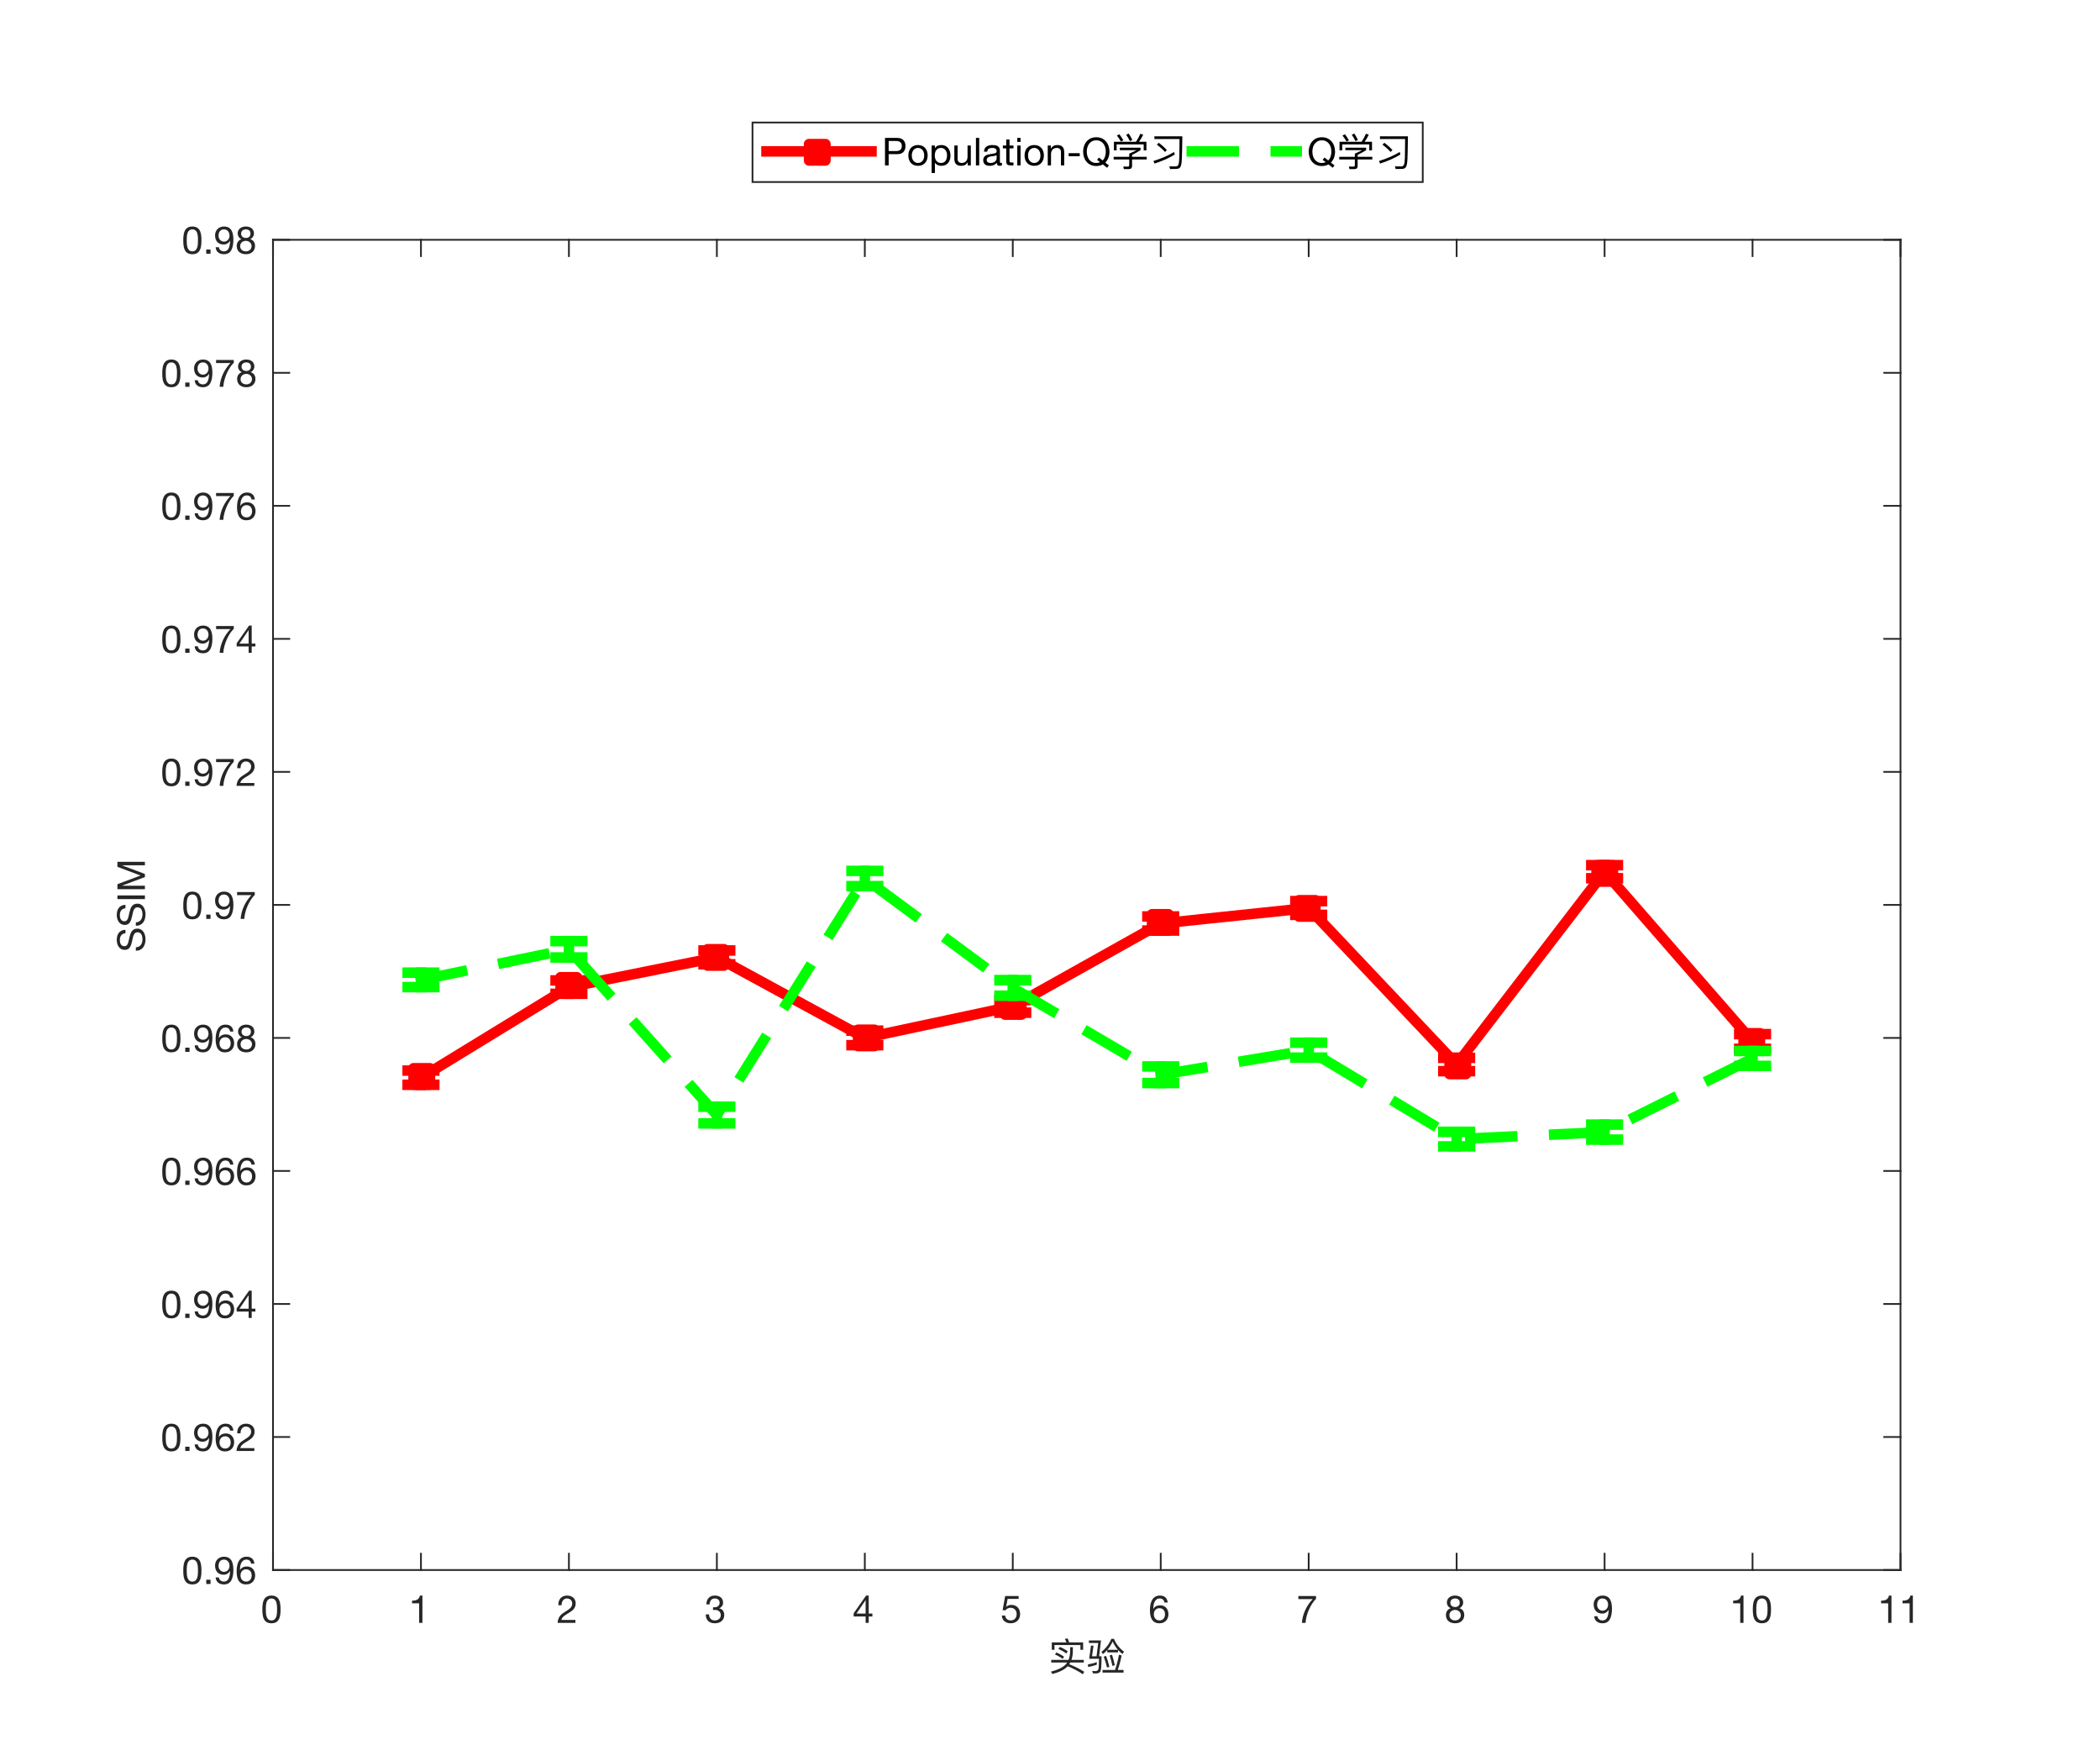 <?xml version="1.0"?>
<!DOCTYPE svg PUBLIC '-//W3C//DTD SVG 1.0//EN'
          'http://www.w3.org/TR/2001/REC-SVG-20010904/DTD/svg10.dtd'>
<svg xmlns:xlink="http://www.w3.org/1999/xlink" style="fill-opacity:1; color-rendering:auto; color-interpolation:auto; stroke:black; text-rendering:auto; stroke-linecap:square; stroke-miterlimit:10; stroke-opacity:1; shape-rendering:auto; fill:black; stroke-dasharray:none; font-weight:normal; stroke-width:1; font-family:'Dialog'; font-style:normal; stroke-linejoin:miter; font-size:12px; stroke-dashoffset:0; image-rendering:auto;" width="600" height="500" xmlns="http://www.w3.org/2000/svg"
><rect width="100%" height="100%" fill="#333333" stroke="none"/><!--Generated by the Batik Graphics2D SVG Generator--><defs id="genericDefs"
  /><g
  ><defs id="defs1"
    ><clipPath clipPathUnits="userSpaceOnUse" id="clipPath1"
      ><path d="M0 0 L600 0 L600 500 L0 500 L0 0 Z"
      /></clipPath
    ></defs
    ><g style="fill:white; stroke:white;"
    ><rect x="0" y="0" width="600" style="clip-path:url(#clipPath1); stroke:none;" height="500"
    /></g
    ><g style="fill:white; text-rendering:optimizeSpeed; color-rendering:optimizeSpeed; image-rendering:optimizeSpeed; shape-rendering:crispEdges; color-interpolation:sRGB; stroke:white;"
    ><rect x="0" width="600" height="500" y="0" style="stroke:none;"
      /><path style="stroke:none;" d="M78 448.5 L543 448.5 L543 68.5 L78 68.5 Z"
    /></g
    ><g style="fill:rgb(38,38,38); text-rendering:geometricPrecision; color-rendering:optimizeQuality; image-rendering:optimizeQuality; stroke-linejoin:round; color-interpolation:linearRGB; stroke:rgb(38,38,38); stroke-width:0.5;"
    ><line y2="448.5" style="fill:none;" x1="78" x2="543" y1="448.5"
      /><line y2="68.5" style="fill:none;" x1="78" x2="543" y1="68.5"
      /><line y2="443.85" style="fill:none;" x1="78" x2="78" y1="448.5"
      /><line y2="443.85" style="fill:none;" x1="120.273" x2="120.273" y1="448.5"
      /><line y2="443.85" style="fill:none;" x1="162.546" x2="162.546" y1="448.5"
      /><line y2="443.85" style="fill:none;" x1="204.818" x2="204.818" y1="448.5"
      /><line y2="443.85" style="fill:none;" x1="247.091" x2="247.091" y1="448.5"
      /><line y2="443.85" style="fill:none;" x1="289.364" x2="289.364" y1="448.5"
      /><line y2="443.85" style="fill:none;" x1="331.636" x2="331.636" y1="448.5"
      /><line y2="443.85" style="fill:none;" x1="373.909" x2="373.909" y1="448.5"
      /><line y2="443.85" style="fill:none;" x1="416.182" x2="416.182" y1="448.5"
      /><line y2="443.85" style="fill:none;" x1="458.455" x2="458.455" y1="448.5"
      /><line y2="443.85" style="fill:none;" x1="500.727" x2="500.727" y1="448.5"
      /><line y2="443.85" style="fill:none;" x1="543" x2="543" y1="448.5"
      /><line y2="73.15" style="fill:none;" x1="78" x2="78" y1="68.5"
      /><line y2="73.15" style="fill:none;" x1="120.273" x2="120.273" y1="68.5"
      /><line y2="73.15" style="fill:none;" x1="162.546" x2="162.546" y1="68.5"
      /><line y2="73.15" style="fill:none;" x1="204.818" x2="204.818" y1="68.5"
      /><line y2="73.15" style="fill:none;" x1="247.091" x2="247.091" y1="68.5"
      /><line y2="73.15" style="fill:none;" x1="289.364" x2="289.364" y1="68.5"
      /><line y2="73.15" style="fill:none;" x1="331.636" x2="331.636" y1="68.5"
      /><line y2="73.15" style="fill:none;" x1="373.909" x2="373.909" y1="68.5"
      /><line y2="73.15" style="fill:none;" x1="416.182" x2="416.182" y1="68.5"
      /><line y2="73.15" style="fill:none;" x1="458.455" x2="458.455" y1="68.5"
      /><line y2="73.15" style="fill:none;" x1="500.727" x2="500.727" y1="68.5"
      /><line y2="73.15" style="fill:none;" x1="543" x2="543" y1="68.5"
    /></g
    ><g transform="translate(78,452.6)" style="font-size:11px; fill:rgb(38,38,38); text-rendering:geometricPrecision; color-rendering:optimizeQuality; image-rendering:optimizeQuality; font-family:'Helvetica Neue'; color-interpolation:linearRGB; stroke:rgb(38,38,38);"
    ><path style="stroke:none;" d="M-2.048 7.161 Q-2.048 6.875 -2.042 6.529 Q-2.037 6.182 -1.988 5.835 Q-1.938 5.489 -1.845 5.159 Q-1.751 4.829 -1.569 4.582 Q-1.388 4.334 -1.113 4.18 Q-0.838 4.026 -0.442 4.026 Q-0.046 4.026 0.229 4.18 Q0.504 4.334 0.685 4.582 Q0.867 4.829 0.961 5.159 Q1.054 5.489 1.103 5.835 Q1.153 6.182 1.159 6.529 Q1.164 6.875 1.164 7.161 Q1.164 7.601 1.137 8.146 Q1.109 8.69 0.961 9.168 Q0.812 9.647 0.482 9.977 Q0.152 10.307 -0.442 10.307 Q-1.036 10.307 -1.366 9.977 Q-1.696 9.647 -1.845 9.168 Q-1.993 8.69 -2.021 8.146 Q-2.048 7.601 -2.048 7.161 ZM-3.038 7.172 Q-3.038 7.601 -3.016 8.063 Q-2.994 8.525 -2.906 8.965 Q-2.818 9.405 -2.653 9.796 Q-2.488 10.186 -2.202 10.483 Q-1.916 10.78 -1.482 10.95 Q-1.047 11.121 -0.442 11.121 Q0.174 11.121 0.603 10.95 Q1.032 10.78 1.318 10.483 Q1.604 10.186 1.769 9.796 Q1.934 9.405 2.022 8.965 Q2.11 8.525 2.132 8.063 Q2.154 7.601 2.154 7.172 Q2.154 6.743 2.132 6.281 Q2.11 5.819 2.022 5.379 Q1.934 4.939 1.769 4.543 Q1.604 4.147 1.318 3.85 Q1.032 3.553 0.598 3.377 Q0.163 3.201 -0.442 3.201 Q-1.047 3.201 -1.482 3.377 Q-1.916 3.553 -2.202 3.85 Q-2.488 4.147 -2.653 4.543 Q-2.818 4.939 -2.906 5.379 Q-2.994 5.819 -3.016 6.281 Q-3.038 6.743 -3.038 7.172 Z"
    /></g
    ><g transform="translate(120.273,452.6)" style="font-size:11px; fill:rgb(38,38,38); text-rendering:geometricPrecision; color-rendering:optimizeQuality; image-rendering:optimizeQuality; font-family:'Helvetica Neue'; color-interpolation:linearRGB; stroke:rgb(38,38,38);"
    ><path style="stroke:none;" d="M0.416 11 L0.416 3.201 L-0.299 3.201 Q-0.376 3.641 -0.585 3.927 Q-0.794 4.213 -1.097 4.378 Q-1.399 4.543 -1.773 4.604 Q-2.147 4.664 -2.543 4.664 L-2.543 5.412 L-0.519 5.412 L-0.519 11 Z"
    /></g
    ><g transform="translate(162.546,452.6)" style="font-size:11px; fill:rgb(38,38,38); text-rendering:geometricPrecision; color-rendering:optimizeQuality; image-rendering:optimizeQuality; font-family:'Helvetica Neue'; color-interpolation:linearRGB; stroke:rgb(38,38,38);"
    ><path style="stroke:none;" d="M-3.016 5.962 L-2.081 5.962 Q-2.092 5.61 -2.01 5.263 Q-1.927 4.917 -1.74 4.642 Q-1.553 4.367 -1.262 4.197 Q-0.97 4.026 -0.563 4.026 Q-0.255 4.026 0.02 4.125 Q0.295 4.224 0.498 4.411 Q0.702 4.598 0.823 4.856 Q0.944 5.115 0.944 5.434 Q0.944 5.841 0.818 6.149 Q0.691 6.457 0.444 6.721 Q0.196 6.985 -0.178 7.244 Q-0.552 7.502 -1.047 7.81 Q-1.454 8.052 -1.828 8.327 Q-2.202 8.602 -2.499 8.965 Q-2.796 9.328 -2.989 9.818 Q-3.181 10.307 -3.236 11 L1.857 11 L1.857 10.175 L-2.147 10.175 Q-2.081 9.812 -1.867 9.531 Q-1.652 9.251 -1.349 9.009 Q-1.047 8.767 -0.684 8.553 Q-0.321 8.338 0.042 8.118 Q0.405 7.887 0.746 7.634 Q1.087 7.381 1.351 7.067 Q1.615 6.754 1.774 6.358 Q1.934 5.962 1.934 5.445 Q1.934 4.895 1.742 4.477 Q1.549 4.059 1.219 3.779 Q0.889 3.498 0.444 3.349 Q-0.002 3.201 -0.508 3.201 Q-1.124 3.201 -1.608 3.41 Q-2.092 3.619 -2.417 3.987 Q-2.741 4.356 -2.895 4.862 Q-3.049 5.368 -3.016 5.962 Z"
    /></g
    ><g transform="translate(204.818,452.6)" style="font-size:11px; fill:rgb(38,38,38); text-rendering:geometricPrecision; color-rendering:optimizeQuality; image-rendering:optimizeQuality; font-family:'Helvetica Neue'; color-interpolation:linearRGB; stroke:rgb(38,38,38);"
    ><path style="stroke:none;" d="M-1.102 6.545 L-1.102 7.337 Q-0.838 7.304 -0.541 7.304 Q-0.189 7.304 0.114 7.397 Q0.416 7.491 0.636 7.684 Q0.856 7.876 0.988 8.156 Q1.12 8.437 1.12 8.8 Q1.12 9.152 0.983 9.432 Q0.845 9.713 0.614 9.905 Q0.383 10.098 0.075 10.203 Q-0.233 10.307 -0.574 10.307 Q-1.377 10.307 -1.795 9.829 Q-2.213 9.35 -2.235 8.591 L-3.17 8.591 Q-3.181 9.196 -2.999 9.669 Q-2.818 10.142 -2.477 10.466 Q-2.136 10.791 -1.652 10.956 Q-1.168 11.121 -0.574 11.121 Q-0.024 11.121 0.466 10.973 Q0.955 10.824 1.318 10.527 Q1.681 10.23 1.895 9.784 Q2.11 9.339 2.11 8.756 Q2.11 8.052 1.764 7.535 Q1.417 7.018 0.702 6.864 L0.702 6.842 Q1.164 6.633 1.472 6.226 Q1.78 5.819 1.78 5.291 Q1.78 4.752 1.599 4.356 Q1.417 3.96 1.098 3.707 Q0.779 3.454 0.344 3.328 Q-0.09 3.201 -0.596 3.201 Q-1.179 3.201 -1.625 3.388 Q-2.07 3.575 -2.367 3.905 Q-2.664 4.235 -2.824 4.697 Q-2.983 5.159 -3.005 5.72 L-2.07 5.72 Q-2.07 5.379 -1.982 5.071 Q-1.894 4.763 -1.712 4.532 Q-1.531 4.301 -1.25 4.163 Q-0.97 4.026 -0.596 4.026 Q-0.002 4.026 0.394 4.34 Q0.79 4.653 0.79 5.28 Q0.79 5.588 0.669 5.83 Q0.548 6.072 0.344 6.231 Q0.141 6.391 -0.129 6.473 Q-0.398 6.556 -0.695 6.556 L-0.893 6.556 Q-0.948 6.556 -1.003 6.556 Q-1.047 6.556 -1.102 6.545 Z"
    /></g
    ><g transform="translate(247.091,452.6)" style="font-size:11px; fill:rgb(38,38,38); text-rendering:geometricPrecision; color-rendering:optimizeQuality; image-rendering:optimizeQuality; font-family:'Helvetica Neue'; color-interpolation:linearRGB; stroke:rgb(38,38,38);"
    ><path style="stroke:none;" d="M0.229 8.349 L-2.389 8.349 L0.207 4.532 L0.229 4.532 ZM1.109 8.349 L1.109 3.201 L0.361 3.201 L-3.192 8.272 L-3.192 9.174 L0.229 9.174 L0.229 11 L1.109 11 L1.109 9.174 L2.165 9.174 L2.165 8.349 Z"
    /></g
    ><g transform="translate(289.364,452.6)" style="font-size:11px; fill:rgb(38,38,38); text-rendering:geometricPrecision; color-rendering:optimizeQuality; image-rendering:optimizeQuality; font-family:'Helvetica Neue'; color-interpolation:linearRGB; stroke:rgb(38,38,38);"
    ><path style="stroke:none;" d="M1.67 4.158 L1.67 3.333 L-2.18 3.333 L-2.906 7.381 L-2.103 7.425 Q-1.828 7.095 -1.47 6.891 Q-1.113 6.688 -0.651 6.688 Q-0.255 6.688 0.07 6.82 Q0.394 6.952 0.625 7.189 Q0.856 7.425 0.983 7.75 Q1.109 8.074 1.109 8.459 Q1.109 8.921 0.977 9.268 Q0.845 9.614 0.62 9.845 Q0.394 10.076 0.091 10.191 Q-0.211 10.307 -0.541 10.307 Q-0.893 10.307 -1.185 10.203 Q-1.476 10.098 -1.69 9.905 Q-1.905 9.713 -2.031 9.454 Q-2.158 9.196 -2.18 8.899 L-3.115 8.899 Q-3.104 9.427 -2.906 9.845 Q-2.708 10.263 -2.367 10.543 Q-2.026 10.824 -1.581 10.973 Q-1.135 11.121 -0.629 11.121 Q0.053 11.121 0.565 10.906 Q1.076 10.692 1.417 10.329 Q1.758 9.966 1.929 9.498 Q2.099 9.031 2.099 8.536 Q2.099 7.865 1.901 7.364 Q1.703 6.864 1.362 6.529 Q1.021 6.193 0.559 6.028 Q0.097 5.863 -0.42 5.863 Q-0.816 5.863 -1.218 6 Q-1.619 6.138 -1.872 6.424 L-1.894 6.402 L-1.476 4.158 Z"
    /></g
    ><g transform="translate(331.636,452.6)" style="font-size:11px; fill:rgb(38,38,38); text-rendering:geometricPrecision; color-rendering:optimizeQuality; image-rendering:optimizeQuality; font-family:'Helvetica Neue'; color-interpolation:linearRGB; stroke:rgb(38,38,38);"
    ><path style="stroke:none;" d="M1.054 5.192 L1.989 5.192 Q1.901 4.224 1.329 3.712 Q0.757 3.201 -0.211 3.201 Q-1.047 3.201 -1.597 3.553 Q-2.147 3.905 -2.477 4.488 Q-2.807 5.071 -2.945 5.824 Q-3.082 6.578 -3.082 7.381 Q-3.082 7.997 -2.989 8.657 Q-2.895 9.317 -2.609 9.867 Q-2.323 10.417 -1.795 10.769 Q-1.267 11.121 -0.398 11.121 Q0.339 11.121 0.84 10.873 Q1.34 10.626 1.643 10.246 Q1.945 9.867 2.077 9.405 Q2.209 8.943 2.209 8.514 Q2.209 7.975 2.044 7.513 Q1.879 7.051 1.577 6.71 Q1.274 6.369 0.829 6.176 Q0.383 5.984 -0.178 5.984 Q-0.816 5.984 -1.306 6.226 Q-1.795 6.468 -2.125 7.007 L-2.147 6.985 Q-2.136 6.534 -2.059 6.017 Q-1.982 5.5 -1.778 5.054 Q-1.575 4.609 -1.212 4.317 Q-0.849 4.026 -0.255 4.026 Q0.306 4.026 0.647 4.345 Q0.988 4.664 1.054 5.192 ZM-0.354 6.809 Q0.042 6.809 0.339 6.952 Q0.636 7.095 0.834 7.332 Q1.032 7.568 1.125 7.893 Q1.219 8.217 1.219 8.58 Q1.219 8.921 1.115 9.235 Q1.01 9.548 0.812 9.79 Q0.614 10.032 0.323 10.169 Q0.031 10.307 -0.354 10.307 Q-0.739 10.307 -1.042 10.169 Q-1.344 10.032 -1.548 9.801 Q-1.751 9.57 -1.861 9.251 Q-1.971 8.932 -1.971 8.569 Q-1.971 8.206 -1.867 7.881 Q-1.762 7.557 -1.553 7.321 Q-1.344 7.084 -1.047 6.947 Q-0.75 6.809 -0.354 6.809 Z"
    /></g
    ><g transform="translate(373.909,452.6)" style="font-size:11px; fill:rgb(38,38,38); text-rendering:geometricPrecision; color-rendering:optimizeQuality; image-rendering:optimizeQuality; font-family:'Helvetica Neue'; color-interpolation:linearRGB; stroke:rgb(38,38,38);"
    ><path style="stroke:none;" d="M2.099 4.136 L2.099 3.333 L-2.95 3.333 L-2.95 4.213 L1.142 4.213 Q0.526 4.862 -0.007 5.632 Q-0.541 6.402 -0.948 7.266 Q-1.355 8.129 -1.613 9.069 Q-1.872 10.01 -1.938 11 L-0.893 11 Q-0.838 10.087 -0.585 9.119 Q-0.332 8.151 0.07 7.238 Q0.471 6.325 0.988 5.522 Q1.505 4.719 2.099 4.136 Z"
    /></g
    ><g transform="translate(416.182,452.6)" style="font-size:11px; fill:rgb(38,38,38); text-rendering:geometricPrecision; color-rendering:optimizeQuality; image-rendering:optimizeQuality; font-family:'Helvetica Neue'; color-interpolation:linearRGB; stroke:rgb(38,38,38);"
    ><path style="stroke:none;" d="M-1.795 5.225 Q-1.795 4.928 -1.685 4.708 Q-1.575 4.488 -1.393 4.334 Q-1.212 4.18 -0.959 4.103 Q-0.706 4.026 -0.431 4.026 Q0.141 4.026 0.509 4.329 Q0.878 4.631 0.878 5.225 Q0.878 5.819 0.515 6.149 Q0.152 6.479 -0.409 6.479 Q-0.695 6.479 -0.948 6.402 Q-1.201 6.325 -1.388 6.171 Q-1.575 6.017 -1.685 5.78 Q-1.795 5.544 -1.795 5.225 ZM-2.785 5.192 Q-2.785 5.72 -2.488 6.165 Q-2.191 6.611 -1.696 6.809 Q-2.356 7.04 -2.708 7.551 Q-3.06 8.063 -3.06 8.756 Q-3.06 9.35 -2.857 9.796 Q-2.653 10.241 -2.296 10.538 Q-1.938 10.835 -1.454 10.978 Q-0.97 11.121 -0.409 11.121 Q0.13 11.121 0.603 10.967 Q1.076 10.813 1.423 10.511 Q1.769 10.208 1.972 9.768 Q2.176 9.328 2.176 8.756 Q2.176 8.03 1.835 7.529 Q1.494 7.029 0.79 6.809 Q1.285 6.589 1.577 6.154 Q1.868 5.72 1.868 5.192 Q1.868 4.818 1.736 4.46 Q1.604 4.103 1.323 3.822 Q1.043 3.542 0.592 3.372 Q0.141 3.201 -0.497 3.201 Q-0.948 3.201 -1.361 3.333 Q-1.773 3.465 -2.092 3.718 Q-2.411 3.971 -2.598 4.34 Q-2.785 4.708 -2.785 5.192 ZM-2.07 8.8 Q-2.07 8.459 -1.944 8.184 Q-1.817 7.909 -1.591 7.711 Q-1.366 7.513 -1.063 7.409 Q-0.761 7.304 -0.42 7.304 Q-0.09 7.304 0.202 7.42 Q0.493 7.535 0.713 7.733 Q0.933 7.931 1.06 8.2 Q1.186 8.47 1.186 8.789 Q1.186 9.119 1.071 9.394 Q0.955 9.669 0.741 9.873 Q0.526 10.076 0.234 10.191 Q-0.057 10.307 -0.409 10.307 Q-1.135 10.307 -1.603 9.905 Q-2.07 9.504 -2.07 8.8 Z"
    /></g
    ><g transform="translate(458.455,452.6)" style="font-size:11px; fill:rgb(38,38,38); text-rendering:geometricPrecision; color-rendering:optimizeQuality; image-rendering:optimizeQuality; font-family:'Helvetica Neue'; color-interpolation:linearRGB; stroke:rgb(38,38,38);"
    ><path style="stroke:none;" d="M-2.026 9.119 L-2.961 9.119 Q-2.873 10.131 -2.224 10.626 Q-1.575 11.121 -0.596 11.121 Q0.823 11.121 1.466 10.037 Q2.11 8.954 2.11 6.93 Q2.11 5.819 1.895 5.098 Q1.681 4.378 1.318 3.96 Q0.955 3.542 0.471 3.372 Q-0.013 3.201 -0.563 3.201 Q-1.124 3.201 -1.597 3.388 Q-2.07 3.575 -2.411 3.91 Q-2.752 4.246 -2.939 4.713 Q-3.126 5.181 -3.126 5.742 Q-3.126 6.314 -2.966 6.798 Q-2.807 7.282 -2.494 7.623 Q-2.18 7.964 -1.718 8.156 Q-1.256 8.349 -0.662 8.349 Q-0.09 8.349 0.394 8.057 Q0.878 7.766 1.142 7.271 L1.164 7.293 Q1.12 8.822 0.691 9.565 Q0.262 10.307 -0.596 10.307 Q-1.157 10.307 -1.564 9.999 Q-1.971 9.691 -2.026 9.119 ZM0.999 5.808 Q0.999 6.149 0.889 6.463 Q0.779 6.776 0.57 7.013 Q0.361 7.249 0.064 7.386 Q-0.233 7.524 -0.596 7.524 Q-0.937 7.524 -1.218 7.386 Q-1.498 7.249 -1.702 7.018 Q-1.905 6.787 -2.021 6.49 Q-2.136 6.193 -2.136 5.874 Q-2.136 5.511 -2.054 5.181 Q-1.971 4.851 -1.79 4.593 Q-1.608 4.334 -1.317 4.18 Q-1.025 4.026 -0.607 4.026 Q-0.211 4.026 0.086 4.169 Q0.383 4.312 0.587 4.559 Q0.79 4.807 0.894 5.126 Q0.999 5.445 0.999 5.808 Z"
    /></g
    ><g transform="translate(500.727,452.6)" style="font-size:11px; fill:rgb(38,38,38); text-rendering:geometricPrecision; color-rendering:optimizeQuality; image-rendering:optimizeQuality; font-family:'Helvetica Neue'; color-interpolation:linearRGB; stroke:rgb(38,38,38);"
    ><path style="stroke:none;" d="M-2.584 11 L-2.584 3.201 L-3.299 3.201 Q-3.376 3.641 -3.585 3.927 Q-3.794 4.213 -4.096 4.378 Q-4.399 4.543 -4.773 4.604 Q-5.147 4.664 -5.543 4.664 L-5.543 5.412 L-3.519 5.412 L-3.519 11 ZM1.068 7.161 Q1.068 6.875 1.073 6.529 Q1.079 6.182 1.129 5.835 Q1.178 5.489 1.272 5.159 Q1.365 4.829 1.546 4.582 Q1.728 4.334 2.003 4.18 Q2.278 4.026 2.674 4.026 Q3.07 4.026 3.345 4.18 Q3.62 4.334 3.801 4.582 Q3.983 4.829 4.077 5.159 Q4.17 5.489 4.22 5.835 Q4.269 6.182 4.274 6.529 Q4.28 6.875 4.28 7.161 Q4.28 7.601 4.253 8.146 Q4.225 8.69 4.077 9.168 Q3.928 9.647 3.598 9.977 Q3.268 10.307 2.674 10.307 Q2.08 10.307 1.75 9.977 Q1.42 9.647 1.272 9.168 Q1.123 8.69 1.095 8.146 Q1.068 7.601 1.068 7.161 ZM0.078 7.172 Q0.078 7.601 0.1 8.063 Q0.122 8.525 0.21 8.965 Q0.298 9.405 0.463 9.796 Q0.628 10.186 0.914 10.483 Q1.2 10.78 1.635 10.95 Q2.069 11.121 2.674 11.121 Q3.29 11.121 3.719 10.95 Q4.148 10.78 4.434 10.483 Q4.72 10.186 4.885 9.796 Q5.05 9.405 5.138 8.965 Q5.226 8.525 5.248 8.063 Q5.27 7.601 5.27 7.172 Q5.27 6.743 5.248 6.281 Q5.226 5.819 5.138 5.379 Q5.05 4.939 4.885 4.543 Q4.72 4.147 4.434 3.85 Q4.148 3.553 3.713 3.377 Q3.279 3.201 2.674 3.201 Q2.069 3.201 1.635 3.377 Q1.2 3.553 0.914 3.85 Q0.628 4.147 0.463 4.543 Q0.298 4.939 0.21 5.379 Q0.122 5.819 0.1 6.281 Q0.078 6.743 0.078 7.172 Z"
    /></g
    ><g transform="translate(543,452.6)" style="font-size:11px; fill:rgb(38,38,38); text-rendering:geometricPrecision; color-rendering:optimizeQuality; image-rendering:optimizeQuality; font-family:'Helvetica Neue'; color-interpolation:linearRGB; stroke:rgb(38,38,38);"
    ><path style="stroke:none;" d="M-2.584 11 L-2.584 3.201 L-3.299 3.201 Q-3.376 3.641 -3.585 3.927 Q-3.794 4.213 -4.096 4.378 Q-4.399 4.543 -4.773 4.604 Q-5.147 4.664 -5.543 4.664 L-5.543 5.412 L-3.519 5.412 L-3.519 11 ZM3.532 11 L3.532 3.201 L2.817 3.201 Q2.74 3.641 2.531 3.927 Q2.322 4.213 2.019 4.378 Q1.717 4.543 1.343 4.604 Q0.969 4.664 0.573 4.664 L0.573 5.412 L2.597 5.412 L2.597 11 Z"
    /></g
    ><g transform="translate(310.5,466.1)" style="font-size:11px; fill:rgb(38,38,38); text-rendering:geometricPrecision; color-rendering:optimizeQuality; image-rendering:optimizeQuality; font-family:'Helvetica Neue'; color-interpolation:linearRGB; stroke:rgb(38,38,38);"
    ><path style="stroke:none;" d="M-5.445 9.9 C-3.971 10.472 -2.541 11.22 -1.133 12.166 L-0.704 11.484 C-2.002 10.648 -3.443 9.933 -5.005 9.317 C-4.906 9.163 -4.807 8.998 -4.708 8.822 L-0.847 8.822 L-0.847 8.074 L-4.378 8.074 C-4.136 7.392 -4.004 6.611 -3.971 5.742 L-3.971 4.444 L-4.741 4.444 L-4.741 5.742 C-4.774 6.611 -4.928 7.392 -5.214 8.074 L-10.142 8.074 L-10.142 8.822 L-5.599 8.822 C-5.709 8.998 -5.819 9.163 -5.951 9.317 C-6.765 10.197 -8.195 10.912 -10.241 11.44 L-9.801 12.111 C-7.788 11.583 -6.336 10.846 -5.445 9.9 ZM-8.679 5.951 L-9.075 6.545 C-8.327 6.842 -7.59 7.26 -6.886 7.788 L-6.479 7.161 C-7.139 6.699 -7.876 6.292 -8.679 5.951 ZM-7.689 4.378 L-8.096 4.972 C-7.326 5.28 -6.567 5.709 -5.83 6.259 L-5.423 5.632 C-6.105 5.137 -6.864 4.719 -7.689 4.378 ZM-1.034 3.091 L-5.016 3.091 C-5.159 2.662 -5.302 2.277 -5.445 1.947 L-6.259 2.079 C-6.094 2.387 -5.94 2.717 -5.808 3.091 L-9.988 3.091 L-9.988 5.203 L-9.218 5.203 L-9.218 3.828 L-1.804 3.828 L-1.804 5.203 L-1.034 5.203 ZM5.863 5.247 L5.863 5.929 L8.954 5.929 L8.954 5.247 C9.328 5.654 9.746 6.039 10.219 6.402 L10.648 5.742 C9.284 4.686 8.316 3.465 7.766 2.057 L7.04 2.057 C6.38 3.586 5.423 4.829 4.191 5.786 L4.609 6.424 C5.049 6.083 5.467 5.687 5.863 5.247 ZM8.921 5.203 L5.896 5.203 C6.468 4.543 6.963 3.751 7.403 2.827 C7.777 3.685 8.283 4.477 8.921 5.203 ZM4.51 10.956 L4.51 11.715 L10.516 11.715 L10.516 10.956 L8.855 10.956 C9.295 9.746 9.658 8.36 9.966 6.798 L9.207 6.611 C8.877 8.338 8.503 9.79 8.085 10.956 ZM5.522 6.93 L4.84 7.161 C5.225 8.151 5.544 9.174 5.786 10.252 L6.468 10.087 C6.182 8.899 5.874 7.843 5.522 6.93 ZM7.216 6.611 L6.534 6.82 C6.864 7.766 7.128 8.756 7.326 9.779 L8.019 9.614 C7.777 8.481 7.513 7.48 7.216 6.611 ZM3.278 3.245 L2.794 7.051 L1.496 7.051 L1.936 4.026 L1.21 3.982 L0.693 7.755 L3.498 7.755 C3.498 9.427 3.432 10.428 3.322 10.78 C3.212 11.11 2.893 11.286 2.365 11.286 C2.211 11.286 1.936 11.264 1.551 11.22 L1.76 11.924 C2.024 11.946 2.288 11.957 2.541 11.957 C3.234 11.957 3.685 11.759 3.905 11.385 C4.114 11 4.224 9.559 4.224 7.051 L3.542 7.051 L4.07 2.519 L0.616 2.519 L0.616 3.245 ZM2.871 8.734 C2.145 8.998 1.287 9.207 0.319 9.372 L0.418 10.12 C1.331 9.944 2.145 9.724 2.871 9.449 Z"
    /></g
    ><g style="fill:rgb(38,38,38); text-rendering:geometricPrecision; color-rendering:optimizeQuality; image-rendering:optimizeQuality; stroke-linejoin:round; color-interpolation:linearRGB; stroke:rgb(38,38,38); stroke-width:0.5;"
    ><line y2="68.5" style="fill:none;" x1="78" x2="78" y1="448.5"
      /><line y2="68.5" style="fill:none;" x1="543" x2="543" y1="448.5"
      /><line y2="448.5" style="fill:none;" x1="78" x2="82.65" y1="448.5"
      /><line y2="410.5" style="fill:none;" x1="78" x2="82.65" y1="410.5"
      /><line y2="372.5" style="fill:none;" x1="78" x2="82.65" y1="372.5"
      /><line y2="334.5" style="fill:none;" x1="78" x2="82.65" y1="334.5"
      /><line y2="296.5" style="fill:none;" x1="78" x2="82.65" y1="296.5"
      /><line y2="258.5" style="fill:none;" x1="78" x2="82.65" y1="258.5"
      /><line y2="220.5" style="fill:none;" x1="78" x2="82.65" y1="220.5"
      /><line y2="182.5" style="fill:none;" x1="78" x2="82.65" y1="182.5"
      /><line y2="144.5" style="fill:none;" x1="78" x2="82.65" y1="144.5"
      /><line y2="106.5" style="fill:none;" x1="78" x2="82.65" y1="106.5"
      /><line y2="68.5" style="fill:none;" x1="78" x2="82.65" y1="68.5"
      /><line y2="448.5" style="fill:none;" x1="543" x2="538.35" y1="448.5"
      /><line y2="410.5" style="fill:none;" x1="543" x2="538.35" y1="410.5"
      /><line y2="372.5" style="fill:none;" x1="543" x2="538.35" y1="372.5"
      /><line y2="334.5" style="fill:none;" x1="543" x2="538.35" y1="334.5"
      /><line y2="296.5" style="fill:none;" x1="543" x2="538.35" y1="296.5"
      /><line y2="258.5" style="fill:none;" x1="543" x2="538.35" y1="258.5"
      /><line y2="220.5" style="fill:none;" x1="543" x2="538.35" y1="220.5"
      /><line y2="182.5" style="fill:none;" x1="543" x2="538.35" y1="182.5"
      /><line y2="144.5" style="fill:none;" x1="543" x2="538.35" y1="144.5"
      /><line y2="106.5" style="fill:none;" x1="543" x2="538.35" y1="106.5"
      /><line y2="68.5" style="fill:none;" x1="543" x2="538.35" y1="68.5"
    /></g
    ><g transform="translate(73.9,448.5)" style="font-size:11px; fill:rgb(38,38,38); text-rendering:geometricPrecision; color-rendering:optimizeQuality; image-rendering:optimizeQuality; font-family:'Helvetica Neue'; color-interpolation:linearRGB; stroke:rgb(38,38,38);"
    ><path style="stroke:none;" d="M-20.548 0.161 Q-20.548 -0.125 -20.543 -0.471 Q-20.537 -0.818 -20.488 -1.165 Q-20.438 -1.511 -20.345 -1.841 Q-20.251 -2.171 -20.07 -2.418 Q-19.888 -2.666 -19.613 -2.82 Q-19.338 -2.974 -18.942 -2.974 Q-18.546 -2.974 -18.271 -2.82 Q-17.996 -2.666 -17.814 -2.418 Q-17.633 -2.171 -17.54 -1.841 Q-17.446 -1.511 -17.396 -1.165 Q-17.347 -0.818 -17.341 -0.471 Q-17.336 -0.125 -17.336 0.161 Q-17.336 0.601 -17.363 1.145 Q-17.391 1.69 -17.54 2.168 Q-17.688 2.647 -18.018 2.977 Q-18.348 3.307 -18.942 3.307 Q-19.536 3.307 -19.866 2.977 Q-20.196 2.647 -20.345 2.168 Q-20.493 1.69 -20.52 1.145 Q-20.548 0.601 -20.548 0.161 ZM-21.538 0.172 Q-21.538 0.601 -21.516 1.063 Q-21.494 1.525 -21.406 1.965 Q-21.318 2.405 -21.153 2.796 Q-20.988 3.186 -20.702 3.483 Q-20.416 3.78 -19.982 3.95 Q-19.547 4.121 -18.942 4.121 Q-18.326 4.121 -17.897 3.95 Q-17.468 3.78 -17.182 3.483 Q-16.896 3.186 -16.731 2.796 Q-16.566 2.405 -16.478 1.965 Q-16.39 1.525 -16.368 1.063 Q-16.346 0.601 -16.346 0.172 Q-16.346 -0.257 -16.368 -0.719 Q-16.39 -1.181 -16.478 -1.621 Q-16.566 -2.061 -16.731 -2.457 Q-16.896 -2.853 -17.182 -3.15 Q-17.468 -3.447 -17.902 -3.623 Q-18.337 -3.799 -18.942 -3.799 Q-19.547 -3.799 -19.982 -3.623 Q-20.416 -3.447 -20.702 -3.15 Q-20.988 -2.853 -21.153 -2.457 Q-21.318 -2.061 -21.406 -1.621 Q-21.494 -1.181 -21.516 -0.719 Q-21.538 -0.257 -21.538 0.172 ZM-14.971 2.779 L-14.971 4 L-13.75 4 L-13.75 2.779 ZM-11.352 2.119 L-12.287 2.119 Q-12.199 3.131 -11.55 3.626 Q-10.901 4.121 -9.922 4.121 Q-8.503 4.121 -7.859 3.038 Q-7.216 1.954 -7.216 -0.07 Q-7.216 -1.181 -7.431 -1.901 Q-7.645 -2.622 -8.008 -3.04 Q-8.371 -3.458 -8.855 -3.628 Q-9.339 -3.799 -9.889 -3.799 Q-10.45 -3.799 -10.923 -3.612 Q-11.396 -3.425 -11.737 -3.09 Q-12.078 -2.754 -12.265 -2.287 Q-12.452 -1.819 -12.452 -1.258 Q-12.452 -0.686 -12.293 -0.202 Q-12.133 0.282 -11.819 0.623 Q-11.506 0.964 -11.044 1.157 Q-10.582 1.349 -9.988 1.349 Q-9.416 1.349 -8.932 1.058 Q-8.448 0.766 -8.184 0.271 L-8.162 0.293 Q-8.206 1.822 -8.635 2.564 Q-9.064 3.307 -9.922 3.307 Q-10.483 3.307 -10.89 2.999 Q-11.297 2.691 -11.352 2.119 ZM-8.327 -1.192 Q-8.327 -0.851 -8.437 -0.537 Q-8.547 -0.224 -8.756 0.013 Q-8.965 0.249 -9.262 0.387 Q-9.559 0.524 -9.922 0.524 Q-10.263 0.524 -10.543 0.387 Q-10.824 0.249 -11.027 0.018 Q-11.231 -0.213 -11.347 -0.51 Q-11.462 -0.807 -11.462 -1.126 Q-11.462 -1.489 -11.38 -1.819 Q-11.297 -2.149 -11.116 -2.408 Q-10.934 -2.666 -10.643 -2.82 Q-10.351 -2.974 -9.933 -2.974 Q-9.537 -2.974 -9.24 -2.831 Q-8.943 -2.688 -8.739 -2.441 Q-8.536 -2.193 -8.431 -1.874 Q-8.327 -1.555 -8.327 -1.192 ZM-2.156 -1.808 L-1.221 -1.808 Q-1.309 -2.776 -1.881 -3.288 Q-2.453 -3.799 -3.421 -3.799 Q-4.257 -3.799 -4.807 -3.447 Q-5.357 -3.095 -5.687 -2.512 Q-6.017 -1.929 -6.154 -1.175 Q-6.292 -0.422 -6.292 0.381 Q-6.292 0.997 -6.199 1.657 Q-6.105 2.317 -5.819 2.867 Q-5.533 3.417 -5.005 3.769 Q-4.477 4.121 -3.608 4.121 Q-2.871 4.121 -2.37 3.873 Q-1.87 3.626 -1.567 3.247 Q-1.265 2.867 -1.133 2.405 Q-1.001 1.943 -1.001 1.514 Q-1.001 0.975 -1.166 0.513 Q-1.331 0.051 -1.633 -0.29 Q-1.936 -0.631 -2.381 -0.824 Q-2.827 -1.016 -3.388 -1.016 Q-4.026 -1.016 -4.516 -0.774 Q-5.005 -0.532 -5.335 0.007 L-5.357 -0.015 Q-5.346 -0.466 -5.269 -0.983 Q-5.192 -1.5 -4.989 -1.946 Q-4.785 -2.391 -4.422 -2.683 Q-4.059 -2.974 -3.465 -2.974 Q-2.904 -2.974 -2.563 -2.655 Q-2.222 -2.336 -2.156 -1.808 ZM-3.564 -0.191 Q-3.168 -0.191 -2.871 -0.048 Q-2.574 0.095 -2.376 0.332 Q-2.178 0.568 -2.084 0.892 Q-1.991 1.217 -1.991 1.58 Q-1.991 1.921 -2.095 2.235 Q-2.2 2.548 -2.398 2.79 Q-2.596 3.032 -2.888 3.17 Q-3.179 3.307 -3.564 3.307 Q-3.949 3.307 -4.252 3.17 Q-4.554 3.032 -4.758 2.801 Q-4.961 2.57 -5.071 2.251 Q-5.181 1.932 -5.181 1.569 Q-5.181 1.206 -5.077 0.881 Q-4.972 0.557 -4.763 0.321 Q-4.554 0.084 -4.257 -0.053 Q-3.96 -0.191 -3.564 -0.191 Z"
    /></g
    ><g transform="translate(73.9,410.5)" style="font-size:11px; fill:rgb(38,38,38); text-rendering:geometricPrecision; color-rendering:optimizeQuality; image-rendering:optimizeQuality; font-family:'Helvetica Neue'; color-interpolation:linearRGB; stroke:rgb(38,38,38);"
    ><path style="stroke:none;" d="M-26.548 0.161 Q-26.548 -0.125 -26.543 -0.471 Q-26.537 -0.818 -26.488 -1.165 Q-26.438 -1.511 -26.345 -1.841 Q-26.251 -2.171 -26.07 -2.418 Q-25.888 -2.666 -25.613 -2.82 Q-25.338 -2.974 -24.942 -2.974 Q-24.546 -2.974 -24.271 -2.82 Q-23.996 -2.666 -23.814 -2.418 Q-23.633 -2.171 -23.54 -1.841 Q-23.446 -1.511 -23.396 -1.165 Q-23.347 -0.818 -23.341 -0.471 Q-23.336 -0.125 -23.336 0.161 Q-23.336 0.601 -23.363 1.145 Q-23.391 1.69 -23.54 2.168 Q-23.688 2.647 -24.018 2.977 Q-24.348 3.307 -24.942 3.307 Q-25.536 3.307 -25.866 2.977 Q-26.196 2.647 -26.345 2.168 Q-26.493 1.69 -26.52 1.145 Q-26.548 0.601 -26.548 0.161 ZM-27.538 0.172 Q-27.538 0.601 -27.516 1.063 Q-27.494 1.525 -27.406 1.965 Q-27.318 2.405 -27.153 2.796 Q-26.988 3.186 -26.702 3.483 Q-26.416 3.78 -25.982 3.95 Q-25.547 4.121 -24.942 4.121 Q-24.326 4.121 -23.897 3.95 Q-23.468 3.78 -23.182 3.483 Q-22.896 3.186 -22.731 2.796 Q-22.566 2.405 -22.478 1.965 Q-22.39 1.525 -22.368 1.063 Q-22.346 0.601 -22.346 0.172 Q-22.346 -0.257 -22.368 -0.719 Q-22.39 -1.181 -22.478 -1.621 Q-22.566 -2.061 -22.731 -2.457 Q-22.896 -2.853 -23.182 -3.15 Q-23.468 -3.447 -23.902 -3.623 Q-24.337 -3.799 -24.942 -3.799 Q-25.547 -3.799 -25.982 -3.623 Q-26.416 -3.447 -26.702 -3.15 Q-26.988 -2.853 -27.153 -2.457 Q-27.318 -2.061 -27.406 -1.621 Q-27.494 -1.181 -27.516 -0.719 Q-27.538 -0.257 -27.538 0.172 ZM-20.971 2.779 L-20.971 4 L-19.75 4 L-19.75 2.779 ZM-17.352 2.119 L-18.287 2.119 Q-18.199 3.131 -17.55 3.626 Q-16.901 4.121 -15.922 4.121 Q-14.503 4.121 -13.86 3.038 Q-13.216 1.954 -13.216 -0.07 Q-13.216 -1.181 -13.431 -1.901 Q-13.645 -2.622 -14.008 -3.04 Q-14.371 -3.458 -14.855 -3.628 Q-15.339 -3.799 -15.889 -3.799 Q-16.45 -3.799 -16.923 -3.612 Q-17.396 -3.425 -17.737 -3.09 Q-18.078 -2.754 -18.265 -2.287 Q-18.452 -1.819 -18.452 -1.258 Q-18.452 -0.686 -18.293 -0.202 Q-18.133 0.282 -17.82 0.623 Q-17.506 0.964 -17.044 1.157 Q-16.582 1.349 -15.988 1.349 Q-15.416 1.349 -14.932 1.058 Q-14.448 0.766 -14.184 0.271 L-14.162 0.293 Q-14.206 1.822 -14.635 2.564 Q-15.064 3.307 -15.922 3.307 Q-16.483 3.307 -16.89 2.999 Q-17.297 2.691 -17.352 2.119 ZM-14.327 -1.192 Q-14.327 -0.851 -14.437 -0.537 Q-14.547 -0.224 -14.756 0.013 Q-14.965 0.249 -15.262 0.387 Q-15.559 0.524 -15.922 0.524 Q-16.263 0.524 -16.544 0.387 Q-16.824 0.249 -17.027 0.018 Q-17.231 -0.213 -17.346 -0.51 Q-17.462 -0.807 -17.462 -1.126 Q-17.462 -1.489 -17.38 -1.819 Q-17.297 -2.149 -17.116 -2.408 Q-16.934 -2.666 -16.642 -2.82 Q-16.351 -2.974 -15.933 -2.974 Q-15.537 -2.974 -15.24 -2.831 Q-14.943 -2.688 -14.739 -2.441 Q-14.536 -2.193 -14.431 -1.874 Q-14.327 -1.555 -14.327 -1.192 ZM-8.156 -1.808 L-7.221 -1.808 Q-7.309 -2.776 -7.881 -3.288 Q-8.453 -3.799 -9.421 -3.799 Q-10.257 -3.799 -10.807 -3.447 Q-11.357 -3.095 -11.687 -2.512 Q-12.017 -1.929 -12.155 -1.175 Q-12.292 -0.422 -12.292 0.381 Q-12.292 0.997 -12.198 1.657 Q-12.105 2.317 -11.819 2.867 Q-11.533 3.417 -11.005 3.769 Q-10.477 4.121 -9.608 4.121 Q-8.871 4.121 -8.37 3.873 Q-7.87 3.626 -7.567 3.247 Q-7.265 2.867 -7.133 2.405 Q-7.001 1.943 -7.001 1.514 Q-7.001 0.975 -7.166 0.513 Q-7.331 0.051 -7.633 -0.29 Q-7.936 -0.631 -8.382 -0.824 Q-8.827 -1.016 -9.388 -1.016 Q-10.026 -1.016 -10.515 -0.774 Q-11.005 -0.532 -11.335 0.007 L-11.357 -0.015 Q-11.346 -0.466 -11.269 -0.983 Q-11.192 -1.5 -10.989 -1.946 Q-10.785 -2.391 -10.422 -2.683 Q-10.059 -2.974 -9.465 -2.974 Q-8.904 -2.974 -8.563 -2.655 Q-8.222 -2.336 -8.156 -1.808 ZM-9.564 -0.191 Q-9.168 -0.191 -8.871 -0.048 Q-8.574 0.095 -8.376 0.332 Q-8.178 0.568 -8.085 0.892 Q-7.991 1.217 -7.991 1.58 Q-7.991 1.921 -8.095 2.235 Q-8.2 2.548 -8.398 2.79 Q-8.596 3.032 -8.887 3.17 Q-9.179 3.307 -9.564 3.307 Q-9.949 3.307 -10.252 3.17 Q-10.554 3.032 -10.758 2.801 Q-10.961 2.57 -11.071 2.251 Q-11.181 1.932 -11.181 1.569 Q-11.181 1.206 -11.076 0.881 Q-10.972 0.557 -10.763 0.321 Q-10.554 0.084 -10.257 -0.053 Q-9.96 -0.191 -9.564 -0.191 ZM-6.11 -1.038 L-5.175 -1.038 Q-5.186 -1.39 -5.104 -1.736 Q-5.021 -2.083 -4.834 -2.358 Q-4.647 -2.633 -4.356 -2.804 Q-4.064 -2.974 -3.657 -2.974 Q-3.349 -2.974 -3.074 -2.875 Q-2.799 -2.776 -2.595 -2.589 Q-2.392 -2.402 -2.271 -2.143 Q-2.15 -1.885 -2.15 -1.566 Q-2.15 -1.159 -2.276 -0.851 Q-2.403 -0.543 -2.651 -0.279 Q-2.898 -0.015 -3.272 0.243 Q-3.646 0.502 -4.141 0.81 Q-4.548 1.052 -4.922 1.327 Q-5.296 1.602 -5.593 1.965 Q-5.89 2.328 -6.082 2.817 Q-6.275 3.307 -6.33 4 L-1.237 4 L-1.237 3.175 L-5.241 3.175 Q-5.175 2.812 -4.96 2.531 Q-4.746 2.251 -4.444 2.009 Q-4.141 1.767 -3.778 1.552 Q-3.415 1.338 -3.052 1.118 Q-2.689 0.887 -2.348 0.634 Q-2.007 0.381 -1.743 0.068 Q-1.479 -0.246 -1.319 -0.642 Q-1.16 -1.038 -1.16 -1.555 Q-1.16 -2.105 -1.353 -2.523 Q-1.545 -2.941 -1.875 -3.221 Q-2.205 -3.502 -2.651 -3.651 Q-3.096 -3.799 -3.602 -3.799 Q-4.218 -3.799 -4.702 -3.59 Q-5.186 -3.381 -5.511 -3.013 Q-5.835 -2.644 -5.989 -2.138 Q-6.143 -1.632 -6.11 -1.038 Z"
    /></g
    ><g transform="translate(73.9,372.5)" style="font-size:11px; fill:rgb(38,38,38); text-rendering:geometricPrecision; color-rendering:optimizeQuality; image-rendering:optimizeQuality; font-family:'Helvetica Neue'; color-interpolation:linearRGB; stroke:rgb(38,38,38);"
    ><path style="stroke:none;" d="M-26.548 0.161 Q-26.548 -0.125 -26.543 -0.471 Q-26.537 -0.818 -26.488 -1.165 Q-26.438 -1.511 -26.345 -1.841 Q-26.251 -2.171 -26.07 -2.418 Q-25.888 -2.666 -25.613 -2.82 Q-25.338 -2.974 -24.942 -2.974 Q-24.546 -2.974 -24.271 -2.82 Q-23.996 -2.666 -23.814 -2.418 Q-23.633 -2.171 -23.54 -1.841 Q-23.446 -1.511 -23.396 -1.165 Q-23.347 -0.818 -23.341 -0.471 Q-23.336 -0.125 -23.336 0.161 Q-23.336 0.601 -23.363 1.145 Q-23.391 1.69 -23.54 2.168 Q-23.688 2.647 -24.018 2.977 Q-24.348 3.307 -24.942 3.307 Q-25.536 3.307 -25.866 2.977 Q-26.196 2.647 -26.345 2.168 Q-26.493 1.69 -26.52 1.145 Q-26.548 0.601 -26.548 0.161 ZM-27.538 0.172 Q-27.538 0.601 -27.516 1.063 Q-27.494 1.525 -27.406 1.965 Q-27.318 2.405 -27.153 2.796 Q-26.988 3.186 -26.702 3.483 Q-26.416 3.78 -25.982 3.95 Q-25.547 4.121 -24.942 4.121 Q-24.326 4.121 -23.897 3.95 Q-23.468 3.78 -23.182 3.483 Q-22.896 3.186 -22.731 2.796 Q-22.566 2.405 -22.478 1.965 Q-22.39 1.525 -22.368 1.063 Q-22.346 0.601 -22.346 0.172 Q-22.346 -0.257 -22.368 -0.719 Q-22.39 -1.181 -22.478 -1.621 Q-22.566 -2.061 -22.731 -2.457 Q-22.896 -2.853 -23.182 -3.15 Q-23.468 -3.447 -23.902 -3.623 Q-24.337 -3.799 -24.942 -3.799 Q-25.547 -3.799 -25.982 -3.623 Q-26.416 -3.447 -26.702 -3.15 Q-26.988 -2.853 -27.153 -2.457 Q-27.318 -2.061 -27.406 -1.621 Q-27.494 -1.181 -27.516 -0.719 Q-27.538 -0.257 -27.538 0.172 ZM-20.971 2.779 L-20.971 4 L-19.75 4 L-19.75 2.779 ZM-17.352 2.119 L-18.287 2.119 Q-18.199 3.131 -17.55 3.626 Q-16.901 4.121 -15.922 4.121 Q-14.503 4.121 -13.86 3.038 Q-13.216 1.954 -13.216 -0.07 Q-13.216 -1.181 -13.431 -1.901 Q-13.645 -2.622 -14.008 -3.04 Q-14.371 -3.458 -14.855 -3.628 Q-15.339 -3.799 -15.889 -3.799 Q-16.45 -3.799 -16.923 -3.612 Q-17.396 -3.425 -17.737 -3.09 Q-18.078 -2.754 -18.265 -2.287 Q-18.452 -1.819 -18.452 -1.258 Q-18.452 -0.686 -18.293 -0.202 Q-18.133 0.282 -17.82 0.623 Q-17.506 0.964 -17.044 1.157 Q-16.582 1.349 -15.988 1.349 Q-15.416 1.349 -14.932 1.058 Q-14.448 0.766 -14.184 0.271 L-14.162 0.293 Q-14.206 1.822 -14.635 2.564 Q-15.064 3.307 -15.922 3.307 Q-16.483 3.307 -16.89 2.999 Q-17.297 2.691 -17.352 2.119 ZM-14.327 -1.192 Q-14.327 -0.851 -14.437 -0.537 Q-14.547 -0.224 -14.756 0.013 Q-14.965 0.249 -15.262 0.387 Q-15.559 0.524 -15.922 0.524 Q-16.263 0.524 -16.544 0.387 Q-16.824 0.249 -17.027 0.018 Q-17.231 -0.213 -17.346 -0.51 Q-17.462 -0.807 -17.462 -1.126 Q-17.462 -1.489 -17.38 -1.819 Q-17.297 -2.149 -17.116 -2.408 Q-16.934 -2.666 -16.642 -2.82 Q-16.351 -2.974 -15.933 -2.974 Q-15.537 -2.974 -15.24 -2.831 Q-14.943 -2.688 -14.739 -2.441 Q-14.536 -2.193 -14.431 -1.874 Q-14.327 -1.555 -14.327 -1.192 ZM-8.156 -1.808 L-7.221 -1.808 Q-7.309 -2.776 -7.881 -3.288 Q-8.453 -3.799 -9.421 -3.799 Q-10.257 -3.799 -10.807 -3.447 Q-11.357 -3.095 -11.687 -2.512 Q-12.017 -1.929 -12.155 -1.175 Q-12.292 -0.422 -12.292 0.381 Q-12.292 0.997 -12.198 1.657 Q-12.105 2.317 -11.819 2.867 Q-11.533 3.417 -11.005 3.769 Q-10.477 4.121 -9.608 4.121 Q-8.871 4.121 -8.37 3.873 Q-7.87 3.626 -7.567 3.247 Q-7.265 2.867 -7.133 2.405 Q-7.001 1.943 -7.001 1.514 Q-7.001 0.975 -7.166 0.513 Q-7.331 0.051 -7.633 -0.29 Q-7.936 -0.631 -8.382 -0.824 Q-8.827 -1.016 -9.388 -1.016 Q-10.026 -1.016 -10.515 -0.774 Q-11.005 -0.532 -11.335 0.007 L-11.357 -0.015 Q-11.346 -0.466 -11.269 -0.983 Q-11.192 -1.5 -10.989 -1.946 Q-10.785 -2.391 -10.422 -2.683 Q-10.059 -2.974 -9.465 -2.974 Q-8.904 -2.974 -8.563 -2.655 Q-8.222 -2.336 -8.156 -1.808 ZM-9.564 -0.191 Q-9.168 -0.191 -8.871 -0.048 Q-8.574 0.095 -8.376 0.332 Q-8.178 0.568 -8.085 0.892 Q-7.991 1.217 -7.991 1.58 Q-7.991 1.921 -8.095 2.235 Q-8.2 2.548 -8.398 2.79 Q-8.596 3.032 -8.887 3.17 Q-9.179 3.307 -9.564 3.307 Q-9.949 3.307 -10.252 3.17 Q-10.554 3.032 -10.758 2.801 Q-10.961 2.57 -11.071 2.251 Q-11.181 1.932 -11.181 1.569 Q-11.181 1.206 -11.076 0.881 Q-10.972 0.557 -10.763 0.321 Q-10.554 0.084 -10.257 -0.053 Q-9.96 -0.191 -9.564 -0.191 ZM-2.865 1.349 L-5.483 1.349 L-2.887 -2.468 L-2.865 -2.468 ZM-1.985 1.349 L-1.985 -3.799 L-2.733 -3.799 L-6.286 1.272 L-6.286 2.174 L-2.865 2.174 L-2.865 4 L-1.985 4 L-1.985 2.174 L-0.929 2.174 L-0.929 1.349 Z"
    /></g
    ><g transform="translate(73.9,334.5)" style="font-size:11px; fill:rgb(38,38,38); text-rendering:geometricPrecision; color-rendering:optimizeQuality; image-rendering:optimizeQuality; font-family:'Helvetica Neue'; color-interpolation:linearRGB; stroke:rgb(38,38,38);"
    ><path style="stroke:none;" d="M-26.548 0.161 Q-26.548 -0.125 -26.543 -0.471 Q-26.537 -0.818 -26.488 -1.165 Q-26.438 -1.511 -26.345 -1.841 Q-26.251 -2.171 -26.07 -2.418 Q-25.888 -2.666 -25.613 -2.82 Q-25.338 -2.974 -24.942 -2.974 Q-24.546 -2.974 -24.271 -2.82 Q-23.996 -2.666 -23.814 -2.418 Q-23.633 -2.171 -23.54 -1.841 Q-23.446 -1.511 -23.396 -1.165 Q-23.347 -0.818 -23.341 -0.471 Q-23.336 -0.125 -23.336 0.161 Q-23.336 0.601 -23.363 1.145 Q-23.391 1.69 -23.54 2.168 Q-23.688 2.647 -24.018 2.977 Q-24.348 3.307 -24.942 3.307 Q-25.536 3.307 -25.866 2.977 Q-26.196 2.647 -26.345 2.168 Q-26.493 1.69 -26.52 1.145 Q-26.548 0.601 -26.548 0.161 ZM-27.538 0.172 Q-27.538 0.601 -27.516 1.063 Q-27.494 1.525 -27.406 1.965 Q-27.318 2.405 -27.153 2.796 Q-26.988 3.186 -26.702 3.483 Q-26.416 3.78 -25.982 3.95 Q-25.547 4.121 -24.942 4.121 Q-24.326 4.121 -23.897 3.95 Q-23.468 3.78 -23.182 3.483 Q-22.896 3.186 -22.731 2.796 Q-22.566 2.405 -22.478 1.965 Q-22.39 1.525 -22.368 1.063 Q-22.346 0.601 -22.346 0.172 Q-22.346 -0.257 -22.368 -0.719 Q-22.39 -1.181 -22.478 -1.621 Q-22.566 -2.061 -22.731 -2.457 Q-22.896 -2.853 -23.182 -3.15 Q-23.468 -3.447 -23.902 -3.623 Q-24.337 -3.799 -24.942 -3.799 Q-25.547 -3.799 -25.982 -3.623 Q-26.416 -3.447 -26.702 -3.15 Q-26.988 -2.853 -27.153 -2.457 Q-27.318 -2.061 -27.406 -1.621 Q-27.494 -1.181 -27.516 -0.719 Q-27.538 -0.257 -27.538 0.172 ZM-20.971 2.779 L-20.971 4 L-19.75 4 L-19.75 2.779 ZM-17.352 2.119 L-18.287 2.119 Q-18.199 3.131 -17.55 3.626 Q-16.901 4.121 -15.922 4.121 Q-14.503 4.121 -13.86 3.038 Q-13.216 1.954 -13.216 -0.07 Q-13.216 -1.181 -13.431 -1.901 Q-13.645 -2.622 -14.008 -3.04 Q-14.371 -3.458 -14.855 -3.628 Q-15.339 -3.799 -15.889 -3.799 Q-16.45 -3.799 -16.923 -3.612 Q-17.396 -3.425 -17.737 -3.09 Q-18.078 -2.754 -18.265 -2.287 Q-18.452 -1.819 -18.452 -1.258 Q-18.452 -0.686 -18.293 -0.202 Q-18.133 0.282 -17.82 0.623 Q-17.506 0.964 -17.044 1.157 Q-16.582 1.349 -15.988 1.349 Q-15.416 1.349 -14.932 1.058 Q-14.448 0.766 -14.184 0.271 L-14.162 0.293 Q-14.206 1.822 -14.635 2.564 Q-15.064 3.307 -15.922 3.307 Q-16.483 3.307 -16.89 2.999 Q-17.297 2.691 -17.352 2.119 ZM-14.327 -1.192 Q-14.327 -0.851 -14.437 -0.537 Q-14.547 -0.224 -14.756 0.013 Q-14.965 0.249 -15.262 0.387 Q-15.559 0.524 -15.922 0.524 Q-16.263 0.524 -16.544 0.387 Q-16.824 0.249 -17.027 0.018 Q-17.231 -0.213 -17.346 -0.51 Q-17.462 -0.807 -17.462 -1.126 Q-17.462 -1.489 -17.38 -1.819 Q-17.297 -2.149 -17.116 -2.408 Q-16.934 -2.666 -16.642 -2.82 Q-16.351 -2.974 -15.933 -2.974 Q-15.537 -2.974 -15.24 -2.831 Q-14.943 -2.688 -14.739 -2.441 Q-14.536 -2.193 -14.431 -1.874 Q-14.327 -1.555 -14.327 -1.192 ZM-8.156 -1.808 L-7.221 -1.808 Q-7.309 -2.776 -7.881 -3.288 Q-8.453 -3.799 -9.421 -3.799 Q-10.257 -3.799 -10.807 -3.447 Q-11.357 -3.095 -11.687 -2.512 Q-12.017 -1.929 -12.155 -1.175 Q-12.292 -0.422 -12.292 0.381 Q-12.292 0.997 -12.198 1.657 Q-12.105 2.317 -11.819 2.867 Q-11.533 3.417 -11.005 3.769 Q-10.477 4.121 -9.608 4.121 Q-8.871 4.121 -8.37 3.873 Q-7.87 3.626 -7.567 3.247 Q-7.265 2.867 -7.133 2.405 Q-7.001 1.943 -7.001 1.514 Q-7.001 0.975 -7.166 0.513 Q-7.331 0.051 -7.633 -0.29 Q-7.936 -0.631 -8.382 -0.824 Q-8.827 -1.016 -9.388 -1.016 Q-10.026 -1.016 -10.515 -0.774 Q-11.005 -0.532 -11.335 0.007 L-11.357 -0.015 Q-11.346 -0.466 -11.269 -0.983 Q-11.192 -1.5 -10.989 -1.946 Q-10.785 -2.391 -10.422 -2.683 Q-10.059 -2.974 -9.465 -2.974 Q-8.904 -2.974 -8.563 -2.655 Q-8.222 -2.336 -8.156 -1.808 ZM-9.564 -0.191 Q-9.168 -0.191 -8.871 -0.048 Q-8.574 0.095 -8.376 0.332 Q-8.178 0.568 -8.085 0.892 Q-7.991 1.217 -7.991 1.58 Q-7.991 1.921 -8.095 2.235 Q-8.2 2.548 -8.398 2.79 Q-8.596 3.032 -8.887 3.17 Q-9.179 3.307 -9.564 3.307 Q-9.949 3.307 -10.252 3.17 Q-10.554 3.032 -10.758 2.801 Q-10.961 2.57 -11.071 2.251 Q-11.181 1.932 -11.181 1.569 Q-11.181 1.206 -11.076 0.881 Q-10.972 0.557 -10.763 0.321 Q-10.554 0.084 -10.257 -0.053 Q-9.96 -0.191 -9.564 -0.191 ZM-2.04 -1.808 L-1.105 -1.808 Q-1.193 -2.776 -1.765 -3.288 Q-2.337 -3.799 -3.305 -3.799 Q-4.141 -3.799 -4.691 -3.447 Q-5.241 -3.095 -5.571 -2.512 Q-5.901 -1.929 -6.038 -1.175 Q-6.176 -0.422 -6.176 0.381 Q-6.176 0.997 -6.082 1.657 Q-5.989 2.317 -5.703 2.867 Q-5.417 3.417 -4.889 3.769 Q-4.361 4.121 -3.492 4.121 Q-2.755 4.121 -2.255 3.873 Q-1.754 3.626 -1.452 3.247 Q-1.149 2.867 -1.017 2.405 Q-0.885 1.943 -0.885 1.514 Q-0.885 0.975 -1.05 0.513 Q-1.215 0.051 -1.518 -0.29 Q-1.82 -0.631 -2.265 -0.824 Q-2.711 -1.016 -3.272 -1.016 Q-3.91 -1.016 -4.399 -0.774 Q-4.889 -0.532 -5.219 0.007 L-5.241 -0.015 Q-5.23 -0.466 -5.153 -0.983 Q-5.076 -1.5 -4.872 -1.946 Q-4.669 -2.391 -4.306 -2.683 Q-3.943 -2.974 -3.349 -2.974 Q-2.788 -2.974 -2.447 -2.655 Q-2.106 -2.336 -2.04 -1.808 ZM-3.448 -0.191 Q-3.052 -0.191 -2.755 -0.048 Q-2.458 0.095 -2.26 0.332 Q-2.062 0.568 -1.968 0.892 Q-1.875 1.217 -1.875 1.58 Q-1.875 1.921 -1.98 2.235 Q-2.084 2.548 -2.282 2.79 Q-2.48 3.032 -2.772 3.17 Q-3.063 3.307 -3.448 3.307 Q-3.833 3.307 -4.136 3.17 Q-4.438 3.032 -4.641 2.801 Q-4.845 2.57 -4.955 2.251 Q-5.065 1.932 -5.065 1.569 Q-5.065 1.206 -4.96 0.881 Q-4.856 0.557 -4.647 0.321 Q-4.438 0.084 -4.141 -0.053 Q-3.844 -0.191 -3.448 -0.191 Z"
    /></g
    ><g transform="translate(73.9,296.5)" style="font-size:11px; fill:rgb(38,38,38); text-rendering:geometricPrecision; color-rendering:optimizeQuality; image-rendering:optimizeQuality; font-family:'Helvetica Neue'; color-interpolation:linearRGB; stroke:rgb(38,38,38);"
    ><path style="stroke:none;" d="M-26.548 0.161 Q-26.548 -0.125 -26.543 -0.471 Q-26.537 -0.818 -26.488 -1.165 Q-26.438 -1.511 -26.345 -1.841 Q-26.251 -2.171 -26.07 -2.418 Q-25.888 -2.666 -25.613 -2.82 Q-25.338 -2.974 -24.942 -2.974 Q-24.546 -2.974 -24.271 -2.82 Q-23.996 -2.666 -23.814 -2.418 Q-23.633 -2.171 -23.54 -1.841 Q-23.446 -1.511 -23.396 -1.165 Q-23.347 -0.818 -23.341 -0.471 Q-23.336 -0.125 -23.336 0.161 Q-23.336 0.601 -23.363 1.145 Q-23.391 1.69 -23.54 2.168 Q-23.688 2.647 -24.018 2.977 Q-24.348 3.307 -24.942 3.307 Q-25.536 3.307 -25.866 2.977 Q-26.196 2.647 -26.345 2.168 Q-26.493 1.69 -26.52 1.145 Q-26.548 0.601 -26.548 0.161 ZM-27.538 0.172 Q-27.538 0.601 -27.516 1.063 Q-27.494 1.525 -27.406 1.965 Q-27.318 2.405 -27.153 2.796 Q-26.988 3.186 -26.702 3.483 Q-26.416 3.78 -25.982 3.95 Q-25.547 4.121 -24.942 4.121 Q-24.326 4.121 -23.897 3.95 Q-23.468 3.78 -23.182 3.483 Q-22.896 3.186 -22.731 2.796 Q-22.566 2.405 -22.478 1.965 Q-22.39 1.525 -22.368 1.063 Q-22.346 0.601 -22.346 0.172 Q-22.346 -0.257 -22.368 -0.719 Q-22.39 -1.181 -22.478 -1.621 Q-22.566 -2.061 -22.731 -2.457 Q-22.896 -2.853 -23.182 -3.15 Q-23.468 -3.447 -23.902 -3.623 Q-24.337 -3.799 -24.942 -3.799 Q-25.547 -3.799 -25.982 -3.623 Q-26.416 -3.447 -26.702 -3.15 Q-26.988 -2.853 -27.153 -2.457 Q-27.318 -2.061 -27.406 -1.621 Q-27.494 -1.181 -27.516 -0.719 Q-27.538 -0.257 -27.538 0.172 ZM-20.971 2.779 L-20.971 4 L-19.75 4 L-19.75 2.779 ZM-17.352 2.119 L-18.287 2.119 Q-18.199 3.131 -17.55 3.626 Q-16.901 4.121 -15.922 4.121 Q-14.503 4.121 -13.86 3.038 Q-13.216 1.954 -13.216 -0.07 Q-13.216 -1.181 -13.431 -1.901 Q-13.645 -2.622 -14.008 -3.04 Q-14.371 -3.458 -14.855 -3.628 Q-15.339 -3.799 -15.889 -3.799 Q-16.45 -3.799 -16.923 -3.612 Q-17.396 -3.425 -17.737 -3.09 Q-18.078 -2.754 -18.265 -2.287 Q-18.452 -1.819 -18.452 -1.258 Q-18.452 -0.686 -18.293 -0.202 Q-18.133 0.282 -17.82 0.623 Q-17.506 0.964 -17.044 1.157 Q-16.582 1.349 -15.988 1.349 Q-15.416 1.349 -14.932 1.058 Q-14.448 0.766 -14.184 0.271 L-14.162 0.293 Q-14.206 1.822 -14.635 2.564 Q-15.064 3.307 -15.922 3.307 Q-16.483 3.307 -16.89 2.999 Q-17.297 2.691 -17.352 2.119 ZM-14.327 -1.192 Q-14.327 -0.851 -14.437 -0.537 Q-14.547 -0.224 -14.756 0.013 Q-14.965 0.249 -15.262 0.387 Q-15.559 0.524 -15.922 0.524 Q-16.263 0.524 -16.544 0.387 Q-16.824 0.249 -17.027 0.018 Q-17.231 -0.213 -17.346 -0.51 Q-17.462 -0.807 -17.462 -1.126 Q-17.462 -1.489 -17.38 -1.819 Q-17.297 -2.149 -17.116 -2.408 Q-16.934 -2.666 -16.642 -2.82 Q-16.351 -2.974 -15.933 -2.974 Q-15.537 -2.974 -15.24 -2.831 Q-14.943 -2.688 -14.739 -2.441 Q-14.536 -2.193 -14.431 -1.874 Q-14.327 -1.555 -14.327 -1.192 ZM-8.156 -1.808 L-7.221 -1.808 Q-7.309 -2.776 -7.881 -3.288 Q-8.453 -3.799 -9.421 -3.799 Q-10.257 -3.799 -10.807 -3.447 Q-11.357 -3.095 -11.687 -2.512 Q-12.017 -1.929 -12.155 -1.175 Q-12.292 -0.422 -12.292 0.381 Q-12.292 0.997 -12.198 1.657 Q-12.105 2.317 -11.819 2.867 Q-11.533 3.417 -11.005 3.769 Q-10.477 4.121 -9.608 4.121 Q-8.871 4.121 -8.37 3.873 Q-7.87 3.626 -7.567 3.247 Q-7.265 2.867 -7.133 2.405 Q-7.001 1.943 -7.001 1.514 Q-7.001 0.975 -7.166 0.513 Q-7.331 0.051 -7.633 -0.29 Q-7.936 -0.631 -8.382 -0.824 Q-8.827 -1.016 -9.388 -1.016 Q-10.026 -1.016 -10.515 -0.774 Q-11.005 -0.532 -11.335 0.007 L-11.357 -0.015 Q-11.346 -0.466 -11.269 -0.983 Q-11.192 -1.5 -10.989 -1.946 Q-10.785 -2.391 -10.422 -2.683 Q-10.059 -2.974 -9.465 -2.974 Q-8.904 -2.974 -8.563 -2.655 Q-8.222 -2.336 -8.156 -1.808 ZM-9.564 -0.191 Q-9.168 -0.191 -8.871 -0.048 Q-8.574 0.095 -8.376 0.332 Q-8.178 0.568 -8.085 0.892 Q-7.991 1.217 -7.991 1.58 Q-7.991 1.921 -8.095 2.235 Q-8.2 2.548 -8.398 2.79 Q-8.596 3.032 -8.887 3.17 Q-9.179 3.307 -9.564 3.307 Q-9.949 3.307 -10.252 3.17 Q-10.554 3.032 -10.758 2.801 Q-10.961 2.57 -11.071 2.251 Q-11.181 1.932 -11.181 1.569 Q-11.181 1.206 -11.076 0.881 Q-10.972 0.557 -10.763 0.321 Q-10.554 0.084 -10.257 -0.053 Q-9.96 -0.191 -9.564 -0.191 ZM-4.889 -1.775 Q-4.889 -2.072 -4.779 -2.292 Q-4.669 -2.512 -4.487 -2.666 Q-4.306 -2.82 -4.053 -2.897 Q-3.8 -2.974 -3.525 -2.974 Q-2.953 -2.974 -2.584 -2.671 Q-2.216 -2.369 -2.216 -1.775 Q-2.216 -1.181 -2.579 -0.851 Q-2.942 -0.521 -3.503 -0.521 Q-3.789 -0.521 -4.042 -0.598 Q-4.295 -0.675 -4.482 -0.829 Q-4.669 -0.983 -4.779 -1.22 Q-4.889 -1.456 -4.889 -1.775 ZM-5.879 -1.808 Q-5.879 -1.28 -5.582 -0.835 Q-5.285 -0.389 -4.79 -0.191 Q-5.45 0.04 -5.802 0.551 Q-6.154 1.063 -6.154 1.756 Q-6.154 2.35 -5.95 2.796 Q-5.747 3.241 -5.389 3.538 Q-5.032 3.835 -4.548 3.978 Q-4.064 4.121 -3.503 4.121 Q-2.964 4.121 -2.491 3.967 Q-2.018 3.813 -1.671 3.51 Q-1.325 3.208 -1.121 2.768 Q-0.918 2.328 -0.918 1.756 Q-0.918 1.03 -1.259 0.529 Q-1.6 0.029 -2.304 -0.191 Q-1.809 -0.411 -1.518 -0.846 Q-1.226 -1.28 -1.226 -1.808 Q-1.226 -2.182 -1.358 -2.539 Q-1.49 -2.897 -1.77 -3.178 Q-2.051 -3.458 -2.502 -3.628 Q-2.953 -3.799 -3.591 -3.799 Q-4.042 -3.799 -4.455 -3.667 Q-4.867 -3.535 -5.186 -3.282 Q-5.505 -3.029 -5.692 -2.66 Q-5.879 -2.292 -5.879 -1.808 ZM-5.164 1.8 Q-5.164 1.459 -5.037 1.184 Q-4.911 0.909 -4.686 0.711 Q-4.46 0.513 -4.157 0.408 Q-3.855 0.304 -3.514 0.304 Q-3.184 0.304 -2.893 0.419 Q-2.601 0.535 -2.381 0.733 Q-2.161 0.931 -2.034 1.2 Q-1.908 1.47 -1.908 1.789 Q-1.908 2.119 -2.023 2.394 Q-2.139 2.669 -2.353 2.873 Q-2.568 3.076 -2.86 3.192 Q-3.151 3.307 -3.503 3.307 Q-4.229 3.307 -4.697 2.905 Q-5.164 2.504 -5.164 1.8 Z"
    /></g
    ><g transform="translate(73.9,258.5)" style="font-size:11px; fill:rgb(38,38,38); text-rendering:geometricPrecision; color-rendering:optimizeQuality; image-rendering:optimizeQuality; font-family:'Helvetica Neue'; color-interpolation:linearRGB; stroke:rgb(38,38,38);"
    ><path style="stroke:none;" d="M-20.548 0.161 Q-20.548 -0.125 -20.543 -0.471 Q-20.537 -0.818 -20.488 -1.165 Q-20.438 -1.511 -20.345 -1.841 Q-20.251 -2.171 -20.07 -2.418 Q-19.888 -2.666 -19.613 -2.82 Q-19.338 -2.974 -18.942 -2.974 Q-18.546 -2.974 -18.271 -2.82 Q-17.996 -2.666 -17.814 -2.418 Q-17.633 -2.171 -17.54 -1.841 Q-17.446 -1.511 -17.396 -1.165 Q-17.347 -0.818 -17.341 -0.471 Q-17.336 -0.125 -17.336 0.161 Q-17.336 0.601 -17.363 1.145 Q-17.391 1.69 -17.54 2.168 Q-17.688 2.647 -18.018 2.977 Q-18.348 3.307 -18.942 3.307 Q-19.536 3.307 -19.866 2.977 Q-20.196 2.647 -20.345 2.168 Q-20.493 1.69 -20.52 1.145 Q-20.548 0.601 -20.548 0.161 ZM-21.538 0.172 Q-21.538 0.601 -21.516 1.063 Q-21.494 1.525 -21.406 1.965 Q-21.318 2.405 -21.153 2.796 Q-20.988 3.186 -20.702 3.483 Q-20.416 3.78 -19.982 3.95 Q-19.547 4.121 -18.942 4.121 Q-18.326 4.121 -17.897 3.95 Q-17.468 3.78 -17.182 3.483 Q-16.896 3.186 -16.731 2.796 Q-16.566 2.405 -16.478 1.965 Q-16.39 1.525 -16.368 1.063 Q-16.346 0.601 -16.346 0.172 Q-16.346 -0.257 -16.368 -0.719 Q-16.39 -1.181 -16.478 -1.621 Q-16.566 -2.061 -16.731 -2.457 Q-16.896 -2.853 -17.182 -3.15 Q-17.468 -3.447 -17.902 -3.623 Q-18.337 -3.799 -18.942 -3.799 Q-19.547 -3.799 -19.982 -3.623 Q-20.416 -3.447 -20.702 -3.15 Q-20.988 -2.853 -21.153 -2.457 Q-21.318 -2.061 -21.406 -1.621 Q-21.494 -1.181 -21.516 -0.719 Q-21.538 -0.257 -21.538 0.172 ZM-14.971 2.779 L-14.971 4 L-13.75 4 L-13.75 2.779 ZM-11.352 2.119 L-12.287 2.119 Q-12.199 3.131 -11.55 3.626 Q-10.901 4.121 -9.922 4.121 Q-8.503 4.121 -7.859 3.038 Q-7.216 1.954 -7.216 -0.07 Q-7.216 -1.181 -7.431 -1.901 Q-7.645 -2.622 -8.008 -3.04 Q-8.371 -3.458 -8.855 -3.628 Q-9.339 -3.799 -9.889 -3.799 Q-10.45 -3.799 -10.923 -3.612 Q-11.396 -3.425 -11.737 -3.09 Q-12.078 -2.754 -12.265 -2.287 Q-12.452 -1.819 -12.452 -1.258 Q-12.452 -0.686 -12.293 -0.202 Q-12.133 0.282 -11.819 0.623 Q-11.506 0.964 -11.044 1.157 Q-10.582 1.349 -9.988 1.349 Q-9.416 1.349 -8.932 1.058 Q-8.448 0.766 -8.184 0.271 L-8.162 0.293 Q-8.206 1.822 -8.635 2.564 Q-9.064 3.307 -9.922 3.307 Q-10.483 3.307 -10.89 2.999 Q-11.297 2.691 -11.352 2.119 ZM-8.327 -1.192 Q-8.327 -0.851 -8.437 -0.537 Q-8.547 -0.224 -8.756 0.013 Q-8.965 0.249 -9.262 0.387 Q-9.559 0.524 -9.922 0.524 Q-10.263 0.524 -10.543 0.387 Q-10.824 0.249 -11.027 0.018 Q-11.231 -0.213 -11.347 -0.51 Q-11.462 -0.807 -11.462 -1.126 Q-11.462 -1.489 -11.38 -1.819 Q-11.297 -2.149 -11.116 -2.408 Q-10.934 -2.666 -10.643 -2.82 Q-10.351 -2.974 -9.933 -2.974 Q-9.537 -2.974 -9.24 -2.831 Q-8.943 -2.688 -8.739 -2.441 Q-8.536 -2.193 -8.431 -1.874 Q-8.327 -1.555 -8.327 -1.192 ZM-1.111 -2.864 L-1.111 -3.667 L-6.16 -3.667 L-6.16 -2.787 L-2.068 -2.787 Q-2.684 -2.138 -3.217 -1.368 Q-3.751 -0.598 -4.158 0.266 Q-4.565 1.129 -4.824 2.07 Q-5.082 3.01 -5.148 4 L-4.103 4 Q-4.048 3.087 -3.795 2.119 Q-3.542 1.151 -3.14 0.238 Q-2.739 -0.675 -2.222 -1.478 Q-1.705 -2.281 -1.111 -2.864 Z"
    /></g
    ><g transform="translate(73.9,220.5)" style="font-size:11px; fill:rgb(38,38,38); text-rendering:geometricPrecision; color-rendering:optimizeQuality; image-rendering:optimizeQuality; font-family:'Helvetica Neue'; color-interpolation:linearRGB; stroke:rgb(38,38,38);"
    ><path style="stroke:none;" d="M-26.548 0.161 Q-26.548 -0.125 -26.543 -0.471 Q-26.537 -0.818 -26.488 -1.165 Q-26.438 -1.511 -26.345 -1.841 Q-26.251 -2.171 -26.07 -2.418 Q-25.888 -2.666 -25.613 -2.82 Q-25.338 -2.974 -24.942 -2.974 Q-24.546 -2.974 -24.271 -2.82 Q-23.996 -2.666 -23.814 -2.418 Q-23.633 -2.171 -23.54 -1.841 Q-23.446 -1.511 -23.396 -1.165 Q-23.347 -0.818 -23.341 -0.471 Q-23.336 -0.125 -23.336 0.161 Q-23.336 0.601 -23.363 1.145 Q-23.391 1.69 -23.54 2.168 Q-23.688 2.647 -24.018 2.977 Q-24.348 3.307 -24.942 3.307 Q-25.536 3.307 -25.866 2.977 Q-26.196 2.647 -26.345 2.168 Q-26.493 1.69 -26.52 1.145 Q-26.548 0.601 -26.548 0.161 ZM-27.538 0.172 Q-27.538 0.601 -27.516 1.063 Q-27.494 1.525 -27.406 1.965 Q-27.318 2.405 -27.153 2.796 Q-26.988 3.186 -26.702 3.483 Q-26.416 3.78 -25.982 3.95 Q-25.547 4.121 -24.942 4.121 Q-24.326 4.121 -23.897 3.95 Q-23.468 3.78 -23.182 3.483 Q-22.896 3.186 -22.731 2.796 Q-22.566 2.405 -22.478 1.965 Q-22.39 1.525 -22.368 1.063 Q-22.346 0.601 -22.346 0.172 Q-22.346 -0.257 -22.368 -0.719 Q-22.39 -1.181 -22.478 -1.621 Q-22.566 -2.061 -22.731 -2.457 Q-22.896 -2.853 -23.182 -3.15 Q-23.468 -3.447 -23.902 -3.623 Q-24.337 -3.799 -24.942 -3.799 Q-25.547 -3.799 -25.982 -3.623 Q-26.416 -3.447 -26.702 -3.15 Q-26.988 -2.853 -27.153 -2.457 Q-27.318 -2.061 -27.406 -1.621 Q-27.494 -1.181 -27.516 -0.719 Q-27.538 -0.257 -27.538 0.172 ZM-20.971 2.779 L-20.971 4 L-19.75 4 L-19.75 2.779 ZM-17.352 2.119 L-18.287 2.119 Q-18.199 3.131 -17.55 3.626 Q-16.901 4.121 -15.922 4.121 Q-14.503 4.121 -13.86 3.038 Q-13.216 1.954 -13.216 -0.07 Q-13.216 -1.181 -13.431 -1.901 Q-13.645 -2.622 -14.008 -3.04 Q-14.371 -3.458 -14.855 -3.628 Q-15.339 -3.799 -15.889 -3.799 Q-16.45 -3.799 -16.923 -3.612 Q-17.396 -3.425 -17.737 -3.09 Q-18.078 -2.754 -18.265 -2.287 Q-18.452 -1.819 -18.452 -1.258 Q-18.452 -0.686 -18.293 -0.202 Q-18.133 0.282 -17.82 0.623 Q-17.506 0.964 -17.044 1.157 Q-16.582 1.349 -15.988 1.349 Q-15.416 1.349 -14.932 1.058 Q-14.448 0.766 -14.184 0.271 L-14.162 0.293 Q-14.206 1.822 -14.635 2.564 Q-15.064 3.307 -15.922 3.307 Q-16.483 3.307 -16.89 2.999 Q-17.297 2.691 -17.352 2.119 ZM-14.327 -1.192 Q-14.327 -0.851 -14.437 -0.537 Q-14.547 -0.224 -14.756 0.013 Q-14.965 0.249 -15.262 0.387 Q-15.559 0.524 -15.922 0.524 Q-16.263 0.524 -16.544 0.387 Q-16.824 0.249 -17.027 0.018 Q-17.231 -0.213 -17.346 -0.51 Q-17.462 -0.807 -17.462 -1.126 Q-17.462 -1.489 -17.38 -1.819 Q-17.297 -2.149 -17.116 -2.408 Q-16.934 -2.666 -16.642 -2.82 Q-16.351 -2.974 -15.933 -2.974 Q-15.537 -2.974 -15.24 -2.831 Q-14.943 -2.688 -14.739 -2.441 Q-14.536 -2.193 -14.431 -1.874 Q-14.327 -1.555 -14.327 -1.192 ZM-7.111 -2.864 L-7.111 -3.667 L-12.16 -3.667 L-12.16 -2.787 L-8.068 -2.787 Q-8.684 -2.138 -9.217 -1.368 Q-9.751 -0.598 -10.158 0.266 Q-10.565 1.129 -10.823 2.07 Q-11.082 3.01 -11.148 4 L-10.103 4 Q-10.048 3.087 -9.795 2.119 Q-9.542 1.151 -9.14 0.238 Q-8.739 -0.675 -8.222 -1.478 Q-7.705 -2.281 -7.111 -2.864 ZM-6.11 -1.038 L-5.175 -1.038 Q-5.186 -1.39 -5.104 -1.736 Q-5.021 -2.083 -4.834 -2.358 Q-4.647 -2.633 -4.356 -2.804 Q-4.064 -2.974 -3.657 -2.974 Q-3.349 -2.974 -3.074 -2.875 Q-2.799 -2.776 -2.595 -2.589 Q-2.392 -2.402 -2.271 -2.143 Q-2.15 -1.885 -2.15 -1.566 Q-2.15 -1.159 -2.276 -0.851 Q-2.403 -0.543 -2.651 -0.279 Q-2.898 -0.015 -3.272 0.243 Q-3.646 0.502 -4.141 0.81 Q-4.548 1.052 -4.922 1.327 Q-5.296 1.602 -5.593 1.965 Q-5.89 2.328 -6.082 2.817 Q-6.275 3.307 -6.33 4 L-1.237 4 L-1.237 3.175 L-5.241 3.175 Q-5.175 2.812 -4.96 2.531 Q-4.746 2.251 -4.444 2.009 Q-4.141 1.767 -3.778 1.552 Q-3.415 1.338 -3.052 1.118 Q-2.689 0.887 -2.348 0.634 Q-2.007 0.381 -1.743 0.068 Q-1.479 -0.246 -1.319 -0.642 Q-1.16 -1.038 -1.16 -1.555 Q-1.16 -2.105 -1.353 -2.523 Q-1.545 -2.941 -1.875 -3.221 Q-2.205 -3.502 -2.651 -3.651 Q-3.096 -3.799 -3.602 -3.799 Q-4.218 -3.799 -4.702 -3.59 Q-5.186 -3.381 -5.511 -3.013 Q-5.835 -2.644 -5.989 -2.138 Q-6.143 -1.632 -6.11 -1.038 Z"
    /></g
    ><g transform="translate(73.9,182.5)" style="font-size:11px; fill:rgb(38,38,38); text-rendering:geometricPrecision; color-rendering:optimizeQuality; image-rendering:optimizeQuality; font-family:'Helvetica Neue'; color-interpolation:linearRGB; stroke:rgb(38,38,38);"
    ><path style="stroke:none;" d="M-26.548 0.161 Q-26.548 -0.125 -26.543 -0.471 Q-26.537 -0.818 -26.488 -1.165 Q-26.438 -1.511 -26.345 -1.841 Q-26.251 -2.171 -26.07 -2.418 Q-25.888 -2.666 -25.613 -2.82 Q-25.338 -2.974 -24.942 -2.974 Q-24.546 -2.974 -24.271 -2.82 Q-23.996 -2.666 -23.814 -2.418 Q-23.633 -2.171 -23.54 -1.841 Q-23.446 -1.511 -23.396 -1.165 Q-23.347 -0.818 -23.341 -0.471 Q-23.336 -0.125 -23.336 0.161 Q-23.336 0.601 -23.363 1.145 Q-23.391 1.69 -23.54 2.168 Q-23.688 2.647 -24.018 2.977 Q-24.348 3.307 -24.942 3.307 Q-25.536 3.307 -25.866 2.977 Q-26.196 2.647 -26.345 2.168 Q-26.493 1.69 -26.52 1.145 Q-26.548 0.601 -26.548 0.161 ZM-27.538 0.172 Q-27.538 0.601 -27.516 1.063 Q-27.494 1.525 -27.406 1.965 Q-27.318 2.405 -27.153 2.796 Q-26.988 3.186 -26.702 3.483 Q-26.416 3.78 -25.982 3.95 Q-25.547 4.121 -24.942 4.121 Q-24.326 4.121 -23.897 3.95 Q-23.468 3.78 -23.182 3.483 Q-22.896 3.186 -22.731 2.796 Q-22.566 2.405 -22.478 1.965 Q-22.39 1.525 -22.368 1.063 Q-22.346 0.601 -22.346 0.172 Q-22.346 -0.257 -22.368 -0.719 Q-22.39 -1.181 -22.478 -1.621 Q-22.566 -2.061 -22.731 -2.457 Q-22.896 -2.853 -23.182 -3.15 Q-23.468 -3.447 -23.902 -3.623 Q-24.337 -3.799 -24.942 -3.799 Q-25.547 -3.799 -25.982 -3.623 Q-26.416 -3.447 -26.702 -3.15 Q-26.988 -2.853 -27.153 -2.457 Q-27.318 -2.061 -27.406 -1.621 Q-27.494 -1.181 -27.516 -0.719 Q-27.538 -0.257 -27.538 0.172 ZM-20.971 2.779 L-20.971 4 L-19.75 4 L-19.75 2.779 ZM-17.352 2.119 L-18.287 2.119 Q-18.199 3.131 -17.55 3.626 Q-16.901 4.121 -15.922 4.121 Q-14.503 4.121 -13.86 3.038 Q-13.216 1.954 -13.216 -0.07 Q-13.216 -1.181 -13.431 -1.901 Q-13.645 -2.622 -14.008 -3.04 Q-14.371 -3.458 -14.855 -3.628 Q-15.339 -3.799 -15.889 -3.799 Q-16.45 -3.799 -16.923 -3.612 Q-17.396 -3.425 -17.737 -3.09 Q-18.078 -2.754 -18.265 -2.287 Q-18.452 -1.819 -18.452 -1.258 Q-18.452 -0.686 -18.293 -0.202 Q-18.133 0.282 -17.82 0.623 Q-17.506 0.964 -17.044 1.157 Q-16.582 1.349 -15.988 1.349 Q-15.416 1.349 -14.932 1.058 Q-14.448 0.766 -14.184 0.271 L-14.162 0.293 Q-14.206 1.822 -14.635 2.564 Q-15.064 3.307 -15.922 3.307 Q-16.483 3.307 -16.89 2.999 Q-17.297 2.691 -17.352 2.119 ZM-14.327 -1.192 Q-14.327 -0.851 -14.437 -0.537 Q-14.547 -0.224 -14.756 0.013 Q-14.965 0.249 -15.262 0.387 Q-15.559 0.524 -15.922 0.524 Q-16.263 0.524 -16.544 0.387 Q-16.824 0.249 -17.027 0.018 Q-17.231 -0.213 -17.346 -0.51 Q-17.462 -0.807 -17.462 -1.126 Q-17.462 -1.489 -17.38 -1.819 Q-17.297 -2.149 -17.116 -2.408 Q-16.934 -2.666 -16.642 -2.82 Q-16.351 -2.974 -15.933 -2.974 Q-15.537 -2.974 -15.24 -2.831 Q-14.943 -2.688 -14.739 -2.441 Q-14.536 -2.193 -14.431 -1.874 Q-14.327 -1.555 -14.327 -1.192 ZM-7.111 -2.864 L-7.111 -3.667 L-12.16 -3.667 L-12.16 -2.787 L-8.068 -2.787 Q-8.684 -2.138 -9.217 -1.368 Q-9.751 -0.598 -10.158 0.266 Q-10.565 1.129 -10.823 2.07 Q-11.082 3.01 -11.148 4 L-10.103 4 Q-10.048 3.087 -9.795 2.119 Q-9.542 1.151 -9.14 0.238 Q-8.739 -0.675 -8.222 -1.478 Q-7.705 -2.281 -7.111 -2.864 ZM-2.865 1.349 L-5.483 1.349 L-2.887 -2.468 L-2.865 -2.468 ZM-1.985 1.349 L-1.985 -3.799 L-2.733 -3.799 L-6.286 1.272 L-6.286 2.174 L-2.865 2.174 L-2.865 4 L-1.985 4 L-1.985 2.174 L-0.929 2.174 L-0.929 1.349 Z"
    /></g
    ><g transform="translate(73.9,144.5)" style="font-size:11px; fill:rgb(38,38,38); text-rendering:geometricPrecision; color-rendering:optimizeQuality; image-rendering:optimizeQuality; font-family:'Helvetica Neue'; color-interpolation:linearRGB; stroke:rgb(38,38,38);"
    ><path style="stroke:none;" d="M-26.548 0.161 Q-26.548 -0.125 -26.543 -0.471 Q-26.537 -0.818 -26.488 -1.165 Q-26.438 -1.511 -26.345 -1.841 Q-26.251 -2.171 -26.07 -2.418 Q-25.888 -2.666 -25.613 -2.82 Q-25.338 -2.974 -24.942 -2.974 Q-24.546 -2.974 -24.271 -2.82 Q-23.996 -2.666 -23.814 -2.418 Q-23.633 -2.171 -23.54 -1.841 Q-23.446 -1.511 -23.396 -1.165 Q-23.347 -0.818 -23.341 -0.471 Q-23.336 -0.125 -23.336 0.161 Q-23.336 0.601 -23.363 1.145 Q-23.391 1.69 -23.54 2.168 Q-23.688 2.647 -24.018 2.977 Q-24.348 3.307 -24.942 3.307 Q-25.536 3.307 -25.866 2.977 Q-26.196 2.647 -26.345 2.168 Q-26.493 1.69 -26.52 1.145 Q-26.548 0.601 -26.548 0.161 ZM-27.538 0.172 Q-27.538 0.601 -27.516 1.063 Q-27.494 1.525 -27.406 1.965 Q-27.318 2.405 -27.153 2.796 Q-26.988 3.186 -26.702 3.483 Q-26.416 3.78 -25.982 3.95 Q-25.547 4.121 -24.942 4.121 Q-24.326 4.121 -23.897 3.95 Q-23.468 3.78 -23.182 3.483 Q-22.896 3.186 -22.731 2.796 Q-22.566 2.405 -22.478 1.965 Q-22.39 1.525 -22.368 1.063 Q-22.346 0.601 -22.346 0.172 Q-22.346 -0.257 -22.368 -0.719 Q-22.39 -1.181 -22.478 -1.621 Q-22.566 -2.061 -22.731 -2.457 Q-22.896 -2.853 -23.182 -3.15 Q-23.468 -3.447 -23.902 -3.623 Q-24.337 -3.799 -24.942 -3.799 Q-25.547 -3.799 -25.982 -3.623 Q-26.416 -3.447 -26.702 -3.15 Q-26.988 -2.853 -27.153 -2.457 Q-27.318 -2.061 -27.406 -1.621 Q-27.494 -1.181 -27.516 -0.719 Q-27.538 -0.257 -27.538 0.172 ZM-20.971 2.779 L-20.971 4 L-19.75 4 L-19.75 2.779 ZM-17.352 2.119 L-18.287 2.119 Q-18.199 3.131 -17.55 3.626 Q-16.901 4.121 -15.922 4.121 Q-14.503 4.121 -13.86 3.038 Q-13.216 1.954 -13.216 -0.07 Q-13.216 -1.181 -13.431 -1.901 Q-13.645 -2.622 -14.008 -3.04 Q-14.371 -3.458 -14.855 -3.628 Q-15.339 -3.799 -15.889 -3.799 Q-16.45 -3.799 -16.923 -3.612 Q-17.396 -3.425 -17.737 -3.09 Q-18.078 -2.754 -18.265 -2.287 Q-18.452 -1.819 -18.452 -1.258 Q-18.452 -0.686 -18.293 -0.202 Q-18.133 0.282 -17.82 0.623 Q-17.506 0.964 -17.044 1.157 Q-16.582 1.349 -15.988 1.349 Q-15.416 1.349 -14.932 1.058 Q-14.448 0.766 -14.184 0.271 L-14.162 0.293 Q-14.206 1.822 -14.635 2.564 Q-15.064 3.307 -15.922 3.307 Q-16.483 3.307 -16.89 2.999 Q-17.297 2.691 -17.352 2.119 ZM-14.327 -1.192 Q-14.327 -0.851 -14.437 -0.537 Q-14.547 -0.224 -14.756 0.013 Q-14.965 0.249 -15.262 0.387 Q-15.559 0.524 -15.922 0.524 Q-16.263 0.524 -16.544 0.387 Q-16.824 0.249 -17.027 0.018 Q-17.231 -0.213 -17.346 -0.51 Q-17.462 -0.807 -17.462 -1.126 Q-17.462 -1.489 -17.38 -1.819 Q-17.297 -2.149 -17.116 -2.408 Q-16.934 -2.666 -16.642 -2.82 Q-16.351 -2.974 -15.933 -2.974 Q-15.537 -2.974 -15.24 -2.831 Q-14.943 -2.688 -14.739 -2.441 Q-14.536 -2.193 -14.431 -1.874 Q-14.327 -1.555 -14.327 -1.192 ZM-7.111 -2.864 L-7.111 -3.667 L-12.16 -3.667 L-12.16 -2.787 L-8.068 -2.787 Q-8.684 -2.138 -9.217 -1.368 Q-9.751 -0.598 -10.158 0.266 Q-10.565 1.129 -10.823 2.07 Q-11.082 3.01 -11.148 4 L-10.103 4 Q-10.048 3.087 -9.795 2.119 Q-9.542 1.151 -9.14 0.238 Q-8.739 -0.675 -8.222 -1.478 Q-7.705 -2.281 -7.111 -2.864 ZM-2.04 -1.808 L-1.105 -1.808 Q-1.193 -2.776 -1.765 -3.288 Q-2.337 -3.799 -3.305 -3.799 Q-4.141 -3.799 -4.691 -3.447 Q-5.241 -3.095 -5.571 -2.512 Q-5.901 -1.929 -6.038 -1.175 Q-6.176 -0.422 -6.176 0.381 Q-6.176 0.997 -6.082 1.657 Q-5.989 2.317 -5.703 2.867 Q-5.417 3.417 -4.889 3.769 Q-4.361 4.121 -3.492 4.121 Q-2.755 4.121 -2.255 3.873 Q-1.754 3.626 -1.452 3.247 Q-1.149 2.867 -1.017 2.405 Q-0.885 1.943 -0.885 1.514 Q-0.885 0.975 -1.05 0.513 Q-1.215 0.051 -1.518 -0.29 Q-1.82 -0.631 -2.265 -0.824 Q-2.711 -1.016 -3.272 -1.016 Q-3.91 -1.016 -4.399 -0.774 Q-4.889 -0.532 -5.219 0.007 L-5.241 -0.015 Q-5.23 -0.466 -5.153 -0.983 Q-5.076 -1.5 -4.872 -1.946 Q-4.669 -2.391 -4.306 -2.683 Q-3.943 -2.974 -3.349 -2.974 Q-2.788 -2.974 -2.447 -2.655 Q-2.106 -2.336 -2.04 -1.808 ZM-3.448 -0.191 Q-3.052 -0.191 -2.755 -0.048 Q-2.458 0.095 -2.26 0.332 Q-2.062 0.568 -1.968 0.892 Q-1.875 1.217 -1.875 1.58 Q-1.875 1.921 -1.98 2.235 Q-2.084 2.548 -2.282 2.79 Q-2.48 3.032 -2.772 3.17 Q-3.063 3.307 -3.448 3.307 Q-3.833 3.307 -4.136 3.17 Q-4.438 3.032 -4.641 2.801 Q-4.845 2.57 -4.955 2.251 Q-5.065 1.932 -5.065 1.569 Q-5.065 1.206 -4.96 0.881 Q-4.856 0.557 -4.647 0.321 Q-4.438 0.084 -4.141 -0.053 Q-3.844 -0.191 -3.448 -0.191 Z"
    /></g
    ><g transform="translate(73.9,106.5)" style="font-size:11px; fill:rgb(38,38,38); text-rendering:geometricPrecision; color-rendering:optimizeQuality; image-rendering:optimizeQuality; font-family:'Helvetica Neue'; color-interpolation:linearRGB; stroke:rgb(38,38,38);"
    ><path style="stroke:none;" d="M-26.548 0.161 Q-26.548 -0.125 -26.543 -0.471 Q-26.537 -0.818 -26.488 -1.165 Q-26.438 -1.511 -26.345 -1.841 Q-26.251 -2.171 -26.07 -2.418 Q-25.888 -2.666 -25.613 -2.82 Q-25.338 -2.974 -24.942 -2.974 Q-24.546 -2.974 -24.271 -2.82 Q-23.996 -2.666 -23.814 -2.418 Q-23.633 -2.171 -23.54 -1.841 Q-23.446 -1.511 -23.396 -1.165 Q-23.347 -0.818 -23.341 -0.471 Q-23.336 -0.125 -23.336 0.161 Q-23.336 0.601 -23.363 1.145 Q-23.391 1.69 -23.54 2.168 Q-23.688 2.647 -24.018 2.977 Q-24.348 3.307 -24.942 3.307 Q-25.536 3.307 -25.866 2.977 Q-26.196 2.647 -26.345 2.168 Q-26.493 1.69 -26.52 1.145 Q-26.548 0.601 -26.548 0.161 ZM-27.538 0.172 Q-27.538 0.601 -27.516 1.063 Q-27.494 1.525 -27.406 1.965 Q-27.318 2.405 -27.153 2.796 Q-26.988 3.186 -26.702 3.483 Q-26.416 3.78 -25.982 3.95 Q-25.547 4.121 -24.942 4.121 Q-24.326 4.121 -23.897 3.95 Q-23.468 3.78 -23.182 3.483 Q-22.896 3.186 -22.731 2.796 Q-22.566 2.405 -22.478 1.965 Q-22.39 1.525 -22.368 1.063 Q-22.346 0.601 -22.346 0.172 Q-22.346 -0.257 -22.368 -0.719 Q-22.39 -1.181 -22.478 -1.621 Q-22.566 -2.061 -22.731 -2.457 Q-22.896 -2.853 -23.182 -3.15 Q-23.468 -3.447 -23.902 -3.623 Q-24.337 -3.799 -24.942 -3.799 Q-25.547 -3.799 -25.982 -3.623 Q-26.416 -3.447 -26.702 -3.15 Q-26.988 -2.853 -27.153 -2.457 Q-27.318 -2.061 -27.406 -1.621 Q-27.494 -1.181 -27.516 -0.719 Q-27.538 -0.257 -27.538 0.172 ZM-20.971 2.779 L-20.971 4 L-19.75 4 L-19.75 2.779 ZM-17.352 2.119 L-18.287 2.119 Q-18.199 3.131 -17.55 3.626 Q-16.901 4.121 -15.922 4.121 Q-14.503 4.121 -13.86 3.038 Q-13.216 1.954 -13.216 -0.07 Q-13.216 -1.181 -13.431 -1.901 Q-13.645 -2.622 -14.008 -3.04 Q-14.371 -3.458 -14.855 -3.628 Q-15.339 -3.799 -15.889 -3.799 Q-16.45 -3.799 -16.923 -3.612 Q-17.396 -3.425 -17.737 -3.09 Q-18.078 -2.754 -18.265 -2.287 Q-18.452 -1.819 -18.452 -1.258 Q-18.452 -0.686 -18.293 -0.202 Q-18.133 0.282 -17.82 0.623 Q-17.506 0.964 -17.044 1.157 Q-16.582 1.349 -15.988 1.349 Q-15.416 1.349 -14.932 1.058 Q-14.448 0.766 -14.184 0.271 L-14.162 0.293 Q-14.206 1.822 -14.635 2.564 Q-15.064 3.307 -15.922 3.307 Q-16.483 3.307 -16.89 2.999 Q-17.297 2.691 -17.352 2.119 ZM-14.327 -1.192 Q-14.327 -0.851 -14.437 -0.537 Q-14.547 -0.224 -14.756 0.013 Q-14.965 0.249 -15.262 0.387 Q-15.559 0.524 -15.922 0.524 Q-16.263 0.524 -16.544 0.387 Q-16.824 0.249 -17.027 0.018 Q-17.231 -0.213 -17.346 -0.51 Q-17.462 -0.807 -17.462 -1.126 Q-17.462 -1.489 -17.38 -1.819 Q-17.297 -2.149 -17.116 -2.408 Q-16.934 -2.666 -16.642 -2.82 Q-16.351 -2.974 -15.933 -2.974 Q-15.537 -2.974 -15.24 -2.831 Q-14.943 -2.688 -14.739 -2.441 Q-14.536 -2.193 -14.431 -1.874 Q-14.327 -1.555 -14.327 -1.192 ZM-7.111 -2.864 L-7.111 -3.667 L-12.16 -3.667 L-12.16 -2.787 L-8.068 -2.787 Q-8.684 -2.138 -9.217 -1.368 Q-9.751 -0.598 -10.158 0.266 Q-10.565 1.129 -10.823 2.07 Q-11.082 3.01 -11.148 4 L-10.103 4 Q-10.048 3.087 -9.795 2.119 Q-9.542 1.151 -9.14 0.238 Q-8.739 -0.675 -8.222 -1.478 Q-7.705 -2.281 -7.111 -2.864 ZM-4.889 -1.775 Q-4.889 -2.072 -4.779 -2.292 Q-4.669 -2.512 -4.487 -2.666 Q-4.306 -2.82 -4.053 -2.897 Q-3.8 -2.974 -3.525 -2.974 Q-2.953 -2.974 -2.584 -2.671 Q-2.216 -2.369 -2.216 -1.775 Q-2.216 -1.181 -2.579 -0.851 Q-2.942 -0.521 -3.503 -0.521 Q-3.789 -0.521 -4.042 -0.598 Q-4.295 -0.675 -4.482 -0.829 Q-4.669 -0.983 -4.779 -1.22 Q-4.889 -1.456 -4.889 -1.775 ZM-5.879 -1.808 Q-5.879 -1.28 -5.582 -0.835 Q-5.285 -0.389 -4.79 -0.191 Q-5.45 0.04 -5.802 0.551 Q-6.154 1.063 -6.154 1.756 Q-6.154 2.35 -5.95 2.796 Q-5.747 3.241 -5.389 3.538 Q-5.032 3.835 -4.548 3.978 Q-4.064 4.121 -3.503 4.121 Q-2.964 4.121 -2.491 3.967 Q-2.018 3.813 -1.671 3.51 Q-1.325 3.208 -1.121 2.768 Q-0.918 2.328 -0.918 1.756 Q-0.918 1.03 -1.259 0.529 Q-1.6 0.029 -2.304 -0.191 Q-1.809 -0.411 -1.518 -0.846 Q-1.226 -1.28 -1.226 -1.808 Q-1.226 -2.182 -1.358 -2.539 Q-1.49 -2.897 -1.77 -3.178 Q-2.051 -3.458 -2.502 -3.628 Q-2.953 -3.799 -3.591 -3.799 Q-4.042 -3.799 -4.455 -3.667 Q-4.867 -3.535 -5.186 -3.282 Q-5.505 -3.029 -5.692 -2.66 Q-5.879 -2.292 -5.879 -1.808 ZM-5.164 1.8 Q-5.164 1.459 -5.037 1.184 Q-4.911 0.909 -4.686 0.711 Q-4.46 0.513 -4.157 0.408 Q-3.855 0.304 -3.514 0.304 Q-3.184 0.304 -2.893 0.419 Q-2.601 0.535 -2.381 0.733 Q-2.161 0.931 -2.034 1.2 Q-1.908 1.47 -1.908 1.789 Q-1.908 2.119 -2.023 2.394 Q-2.139 2.669 -2.353 2.873 Q-2.568 3.076 -2.86 3.192 Q-3.151 3.307 -3.503 3.307 Q-4.229 3.307 -4.697 2.905 Q-5.164 2.504 -5.164 1.8 Z"
    /></g
    ><g transform="translate(73.9,68.5)" style="font-size:11px; fill:rgb(38,38,38); text-rendering:geometricPrecision; color-rendering:optimizeQuality; image-rendering:optimizeQuality; font-family:'Helvetica Neue'; color-interpolation:linearRGB; stroke:rgb(38,38,38);"
    ><path style="stroke:none;" d="M-20.548 0.161 Q-20.548 -0.125 -20.543 -0.471 Q-20.537 -0.818 -20.488 -1.165 Q-20.438 -1.511 -20.345 -1.841 Q-20.251 -2.171 -20.07 -2.418 Q-19.888 -2.666 -19.613 -2.82 Q-19.338 -2.974 -18.942 -2.974 Q-18.546 -2.974 -18.271 -2.82 Q-17.996 -2.666 -17.814 -2.418 Q-17.633 -2.171 -17.54 -1.841 Q-17.446 -1.511 -17.396 -1.165 Q-17.347 -0.818 -17.341 -0.471 Q-17.336 -0.125 -17.336 0.161 Q-17.336 0.601 -17.363 1.145 Q-17.391 1.69 -17.54 2.168 Q-17.688 2.647 -18.018 2.977 Q-18.348 3.307 -18.942 3.307 Q-19.536 3.307 -19.866 2.977 Q-20.196 2.647 -20.345 2.168 Q-20.493 1.69 -20.52 1.145 Q-20.548 0.601 -20.548 0.161 ZM-21.538 0.172 Q-21.538 0.601 -21.516 1.063 Q-21.494 1.525 -21.406 1.965 Q-21.318 2.405 -21.153 2.796 Q-20.988 3.186 -20.702 3.483 Q-20.416 3.78 -19.982 3.95 Q-19.547 4.121 -18.942 4.121 Q-18.326 4.121 -17.897 3.95 Q-17.468 3.78 -17.182 3.483 Q-16.896 3.186 -16.731 2.796 Q-16.566 2.405 -16.478 1.965 Q-16.39 1.525 -16.368 1.063 Q-16.346 0.601 -16.346 0.172 Q-16.346 -0.257 -16.368 -0.719 Q-16.39 -1.181 -16.478 -1.621 Q-16.566 -2.061 -16.731 -2.457 Q-16.896 -2.853 -17.182 -3.15 Q-17.468 -3.447 -17.902 -3.623 Q-18.337 -3.799 -18.942 -3.799 Q-19.547 -3.799 -19.982 -3.623 Q-20.416 -3.447 -20.702 -3.15 Q-20.988 -2.853 -21.153 -2.457 Q-21.318 -2.061 -21.406 -1.621 Q-21.494 -1.181 -21.516 -0.719 Q-21.538 -0.257 -21.538 0.172 ZM-14.971 2.779 L-14.971 4 L-13.75 4 L-13.75 2.779 ZM-11.352 2.119 L-12.287 2.119 Q-12.199 3.131 -11.55 3.626 Q-10.901 4.121 -9.922 4.121 Q-8.503 4.121 -7.859 3.038 Q-7.216 1.954 -7.216 -0.07 Q-7.216 -1.181 -7.431 -1.901 Q-7.645 -2.622 -8.008 -3.04 Q-8.371 -3.458 -8.855 -3.628 Q-9.339 -3.799 -9.889 -3.799 Q-10.45 -3.799 -10.923 -3.612 Q-11.396 -3.425 -11.737 -3.09 Q-12.078 -2.754 -12.265 -2.287 Q-12.452 -1.819 -12.452 -1.258 Q-12.452 -0.686 -12.293 -0.202 Q-12.133 0.282 -11.819 0.623 Q-11.506 0.964 -11.044 1.157 Q-10.582 1.349 -9.988 1.349 Q-9.416 1.349 -8.932 1.058 Q-8.448 0.766 -8.184 0.271 L-8.162 0.293 Q-8.206 1.822 -8.635 2.564 Q-9.064 3.307 -9.922 3.307 Q-10.483 3.307 -10.89 2.999 Q-11.297 2.691 -11.352 2.119 ZM-8.327 -1.192 Q-8.327 -0.851 -8.437 -0.537 Q-8.547 -0.224 -8.756 0.013 Q-8.965 0.249 -9.262 0.387 Q-9.559 0.524 -9.922 0.524 Q-10.263 0.524 -10.543 0.387 Q-10.824 0.249 -11.027 0.018 Q-11.231 -0.213 -11.347 -0.51 Q-11.462 -0.807 -11.462 -1.126 Q-11.462 -1.489 -11.38 -1.819 Q-11.297 -2.149 -11.116 -2.408 Q-10.934 -2.666 -10.643 -2.82 Q-10.351 -2.974 -9.933 -2.974 Q-9.537 -2.974 -9.24 -2.831 Q-8.943 -2.688 -8.739 -2.441 Q-8.536 -2.193 -8.431 -1.874 Q-8.327 -1.555 -8.327 -1.192 ZM-5.005 -1.775 Q-5.005 -2.072 -4.895 -2.292 Q-4.785 -2.512 -4.604 -2.666 Q-4.422 -2.82 -4.169 -2.897 Q-3.916 -2.974 -3.641 -2.974 Q-3.069 -2.974 -2.7 -2.671 Q-2.332 -2.369 -2.332 -1.775 Q-2.332 -1.181 -2.695 -0.851 Q-3.058 -0.521 -3.619 -0.521 Q-3.905 -0.521 -4.158 -0.598 Q-4.411 -0.675 -4.598 -0.829 Q-4.785 -0.983 -4.895 -1.22 Q-5.005 -1.456 -5.005 -1.775 ZM-5.995 -1.808 Q-5.995 -1.28 -5.698 -0.835 Q-5.401 -0.389 -4.906 -0.191 Q-5.566 0.04 -5.918 0.551 Q-6.27 1.063 -6.27 1.756 Q-6.27 2.35 -6.066 2.796 Q-5.863 3.241 -5.505 3.538 Q-5.148 3.835 -4.664 3.978 Q-4.18 4.121 -3.619 4.121 Q-3.08 4.121 -2.607 3.967 Q-2.134 3.813 -1.788 3.51 Q-1.441 3.208 -1.238 2.768 Q-1.034 2.328 -1.034 1.756 Q-1.034 1.03 -1.375 0.529 Q-1.716 0.029 -2.42 -0.191 Q-1.925 -0.411 -1.633 -0.846 Q-1.342 -1.28 -1.342 -1.808 Q-1.342 -2.182 -1.474 -2.539 Q-1.606 -2.897 -1.887 -3.178 Q-2.167 -3.458 -2.618 -3.628 Q-3.069 -3.799 -3.707 -3.799 Q-4.158 -3.799 -4.571 -3.667 Q-4.983 -3.535 -5.302 -3.282 Q-5.621 -3.029 -5.808 -2.66 Q-5.995 -2.292 -5.995 -1.808 ZM-5.28 1.8 Q-5.28 1.459 -5.154 1.184 Q-5.027 0.909 -4.801 0.711 Q-4.576 0.513 -4.274 0.408 Q-3.971 0.304 -3.63 0.304 Q-3.3 0.304 -3.009 0.419 Q-2.717 0.535 -2.497 0.733 Q-2.277 0.931 -2.151 1.2 Q-2.024 1.47 -2.024 1.789 Q-2.024 2.119 -2.139 2.394 Q-2.255 2.669 -2.47 2.873 Q-2.684 3.076 -2.975 3.192 Q-3.267 3.307 -3.619 3.307 Q-4.345 3.307 -4.812 2.905 Q-5.28 2.504 -5.28 1.8 Z"
    /></g
    ><g transform="translate(44.4,258.5) rotate(-90)" style="font-size:11px; fill:rgb(38,38,38); text-rendering:geometricPrecision; color-rendering:optimizeQuality; image-rendering:optimizeQuality; font-family:'Helvetica Neue'; color-interpolation:linearRGB; stroke:rgb(38,38,38);"
    ><path style="stroke:none;" d="M-8.099 -8.555 L-7.109 -8.555 Q-7.131 -9.204 -7.356 -9.671 Q-7.582 -10.139 -7.973 -10.447 Q-8.363 -10.755 -8.88 -10.898 Q-9.397 -11.041 -10.002 -11.041 Q-10.541 -11.041 -11.053 -10.903 Q-11.564 -10.766 -11.966 -10.486 Q-12.367 -10.205 -12.609 -9.771 Q-12.851 -9.336 -12.851 -8.742 Q-12.851 -8.203 -12.636 -7.846 Q-12.422 -7.488 -12.065 -7.263 Q-11.707 -7.037 -11.256 -6.899 Q-10.805 -6.762 -10.338 -6.657 Q-9.87 -6.553 -9.419 -6.454 Q-8.968 -6.355 -8.611 -6.196 Q-8.253 -6.036 -8.039 -5.783 Q-7.824 -5.53 -7.824 -5.123 Q-7.824 -4.694 -8 -4.419 Q-8.176 -4.144 -8.462 -3.985 Q-8.748 -3.825 -9.105 -3.759 Q-9.463 -3.693 -9.815 -3.693 Q-10.255 -3.693 -10.673 -3.803 Q-11.091 -3.913 -11.405 -4.144 Q-11.718 -4.375 -11.911 -4.732 Q-12.103 -5.09 -12.103 -5.585 L-13.093 -5.585 Q-13.093 -4.87 -12.835 -4.348 Q-12.576 -3.825 -12.13 -3.49 Q-11.685 -3.154 -11.097 -2.989 Q-10.508 -2.824 -9.848 -2.824 Q-9.309 -2.824 -8.764 -2.95 Q-8.22 -3.077 -7.78 -3.357 Q-7.34 -3.638 -7.059 -4.083 Q-6.779 -4.529 -6.779 -5.156 Q-6.779 -5.739 -6.994 -6.124 Q-7.208 -6.509 -7.566 -6.762 Q-7.923 -7.015 -8.374 -7.163 Q-8.825 -7.312 -9.293 -7.422 Q-9.76 -7.532 -10.211 -7.625 Q-10.662 -7.719 -11.02 -7.862 Q-11.377 -8.005 -11.591 -8.23 Q-11.806 -8.456 -11.806 -8.819 Q-11.806 -9.204 -11.658 -9.463 Q-11.509 -9.721 -11.261 -9.875 Q-11.014 -10.029 -10.695 -10.095 Q-10.376 -10.161 -10.046 -10.161 Q-9.232 -10.161 -8.71 -9.781 Q-8.187 -9.402 -8.099 -8.555 ZM-0.971 -8.555 L0.019 -8.555 Q-0.003 -9.204 -0.229 -9.671 Q-0.454 -10.139 -0.845 -10.447 Q-1.235 -10.755 -1.752 -10.898 Q-2.269 -11.041 -2.874 -11.041 Q-3.413 -11.041 -3.925 -10.903 Q-4.436 -10.766 -4.838 -10.486 Q-5.239 -10.205 -5.481 -9.771 Q-5.723 -9.336 -5.723 -8.742 Q-5.723 -8.203 -5.508 -7.846 Q-5.294 -7.488 -4.936 -7.263 Q-4.579 -7.037 -4.128 -6.899 Q-3.677 -6.762 -3.209 -6.657 Q-2.742 -6.553 -2.291 -6.454 Q-1.84 -6.355 -1.482 -6.196 Q-1.125 -6.036 -0.91 -5.783 Q-0.696 -5.53 -0.696 -5.123 Q-0.696 -4.694 -0.872 -4.419 Q-1.048 -4.144 -1.334 -3.985 Q-1.62 -3.825 -1.978 -3.759 Q-2.335 -3.693 -2.687 -3.693 Q-3.127 -3.693 -3.545 -3.803 Q-3.963 -3.913 -4.277 -4.144 Q-4.59 -4.375 -4.782 -4.732 Q-4.975 -5.09 -4.975 -5.585 L-5.965 -5.585 Q-5.965 -4.87 -5.707 -4.348 Q-5.448 -3.825 -5.003 -3.49 Q-4.557 -3.154 -3.969 -2.989 Q-3.38 -2.824 -2.72 -2.824 Q-2.181 -2.824 -1.637 -2.95 Q-1.092 -3.077 -0.652 -3.357 Q-0.212 -3.638 0.069 -4.083 Q0.349 -4.529 0.349 -5.156 Q0.349 -5.739 0.135 -6.124 Q-0.08 -6.509 -0.438 -6.762 Q-0.795 -7.015 -1.246 -7.163 Q-1.697 -7.312 -2.164 -7.422 Q-2.632 -7.532 -3.083 -7.625 Q-3.534 -7.719 -3.892 -7.862 Q-4.249 -8.005 -4.463 -8.23 Q-4.678 -8.456 -4.678 -8.819 Q-4.678 -9.204 -4.529 -9.463 Q-4.381 -9.721 -4.133 -9.875 Q-3.886 -10.029 -3.567 -10.095 Q-3.248 -10.161 -2.918 -10.161 Q-2.104 -10.161 -1.581 -9.781 Q-1.059 -9.402 -0.971 -8.555 ZM1.658 -10.854 L1.658 -3 L2.703 -3 L2.703 -10.854 ZM4.485 -10.854 L4.485 -3 L5.475 -3 L5.475 -9.534 L5.497 -9.534 L7.95 -3 L8.841 -3 L11.294 -9.534 L11.316 -9.534 L11.316 -3 L12.306 -3 L12.306 -10.854 L10.876 -10.854 L8.39 -4.254 L5.915 -10.854 Z"
    /></g
    ><g style="stroke-linecap:butt; fill:red; text-rendering:geometricPrecision; color-rendering:optimizeQuality; image-rendering:optimizeQuality; stroke-linejoin:round; color-interpolation:linearRGB; stroke:red; stroke-width:3;"
    ><line y2="305.829" style="fill:none;" x1="120.273" x2="120.273" y1="309.887"
      /><line y2="280.071" style="fill:none;" x1="162.546" x2="162.546" y1="283.897"
      /><line y2="271.519" style="fill:none;" x1="204.818" x2="204.818" y1="275.461"
      /><line y2="294.426" style="fill:none;" x1="247.091" x2="247.091" y1="298.572"
      /><line y2="285.677" style="fill:none;" x1="289.364" x2="289.364" y1="289.295"
      /><line y2="261.798" style="fill:none;" x1="331.636" x2="331.636" y1="265.831"
      /><line y2="257.423" style="fill:none;" x1="373.909" x2="373.909" y1="261.343"
      /><line y2="302.199" style="fill:none;" x1="416.182" x2="416.182" y1="305.999"
      /><line y2="247.154" style="fill:none;" x1="458.455" x2="458.455" y1="250.885"
      /><line y2="295.423" style="fill:none;" x1="500.727" x2="500.727" y1="299.609"
      /><line y2="309.887" style="fill:none;" x1="116.468" x2="124.077" y1="309.887"
      /><line y2="283.897" style="fill:none;" x1="158.741" x2="166.35" y1="283.897"
      /><line y2="275.461" style="fill:none;" x1="201.014" x2="208.623" y1="275.461"
      /><line y2="298.572" style="fill:none;" x1="243.286" x2="250.895" y1="298.572"
      /><line y2="289.295" style="fill:none;" x1="285.559" x2="293.168" y1="289.295"
      /><line y2="265.831" style="fill:none;" x1="327.832" x2="335.441" y1="265.831"
      /><line y2="261.343" style="fill:none;" x1="370.105" x2="377.714" y1="261.343"
      /><line y2="305.999" style="fill:none;" x1="412.377" x2="419.986" y1="305.999"
      /><line y2="250.885" style="fill:none;" x1="454.65" x2="462.259" y1="250.885"
      /><line y2="299.609" style="fill:none;" x1="496.923" x2="504.532" y1="299.609"
      /><line y2="305.829" style="fill:none;" x1="116.468" x2="124.077" y1="305.829"
      /><line y2="280.071" style="fill:none;" x1="158.741" x2="166.35" y1="280.071"
      /><line y2="271.519" style="fill:none;" x1="201.014" x2="208.623" y1="271.519"
      /><line y2="294.426" style="fill:none;" x1="243.286" x2="250.895" y1="294.426"
      /><line y2="285.677" style="fill:none;" x1="285.559" x2="293.168" y1="285.677"
      /><line y2="261.798" style="fill:none;" x1="327.832" x2="335.441" y1="261.798"
      /><line y2="257.423" style="fill:none;" x1="370.105" x2="377.714" y1="257.423"
      /><line y2="302.199" style="fill:none;" x1="412.377" x2="419.986" y1="302.199"
      /><line y2="247.154" style="fill:none;" x1="454.65" x2="462.259" y1="247.154"
      /><line y2="295.423" style="fill:none;" x1="496.923" x2="504.532" y1="295.423"
      /><path d="M120.273 307.859 L162.546 281.984 L204.818 273.49 L247.091 296.499 L289.364 287.486 L331.636 263.815 L373.909 259.383 L416.182 304.099 L458.455 249.019 L500.727 297.516" style="fill:none; fill-rule:evenodd;"
      /><path d="M118.16 309.84 L118.16 305.16 L122.84 305.16 L122.84 309.84 Z" style="fill:none; fill-rule:evenodd; stroke-linejoin:miter;"
      /><path d="M160.16 283.84 L160.16 279.16 L164.84 279.16 L164.84 283.84 Z" style="fill:none; fill-rule:evenodd; stroke-linejoin:miter;"
      /><path d="M202.16 275.84 L202.16 271.16 L206.84 271.16 L206.84 275.84 Z" style="fill:none; fill-rule:evenodd; stroke-linejoin:miter;"
      /><path d="M245.16 298.84 L245.16 294.16 L249.84 294.16 L249.84 298.84 Z" style="fill:none; fill-rule:evenodd; stroke-linejoin:miter;"
      /><path d="M287.16 289.84 L287.16 285.16 L291.84 285.16 L291.84 289.84 Z" style="fill:none; fill-rule:evenodd; stroke-linejoin:miter;"
      /><path d="M329.16 265.84 L329.16 261.16 L333.84 261.16 L333.84 265.84 Z" style="fill:none; fill-rule:evenodd; stroke-linejoin:miter;"
      /><path d="M371.16 261.84 L371.16 257.16 L375.84 257.16 L375.84 261.84 Z" style="fill:none; fill-rule:evenodd; stroke-linejoin:miter;"
      /><path d="M414.16 306.84 L414.16 302.16 L418.84 302.16 L418.84 306.84 Z" style="fill:none; fill-rule:evenodd; stroke-linejoin:miter;"
      /><path d="M456.16 251.84 L456.16 247.16 L460.84 247.16 L460.84 251.84 Z" style="fill:none; fill-rule:evenodd; stroke-linejoin:miter;"
      /><path d="M498.16 299.84 L498.16 295.16 L502.84 295.16 L502.84 299.84 Z" style="fill:none; fill-rule:evenodd; stroke-linejoin:miter;"
      /><line x1="120.273" x2="120.273" y1="281.983" style="fill:none; stroke:lime;" y2="277.858"
      /><line x1="162.546" x2="162.546" y1="273.519" style="fill:none; stroke:lime;" y2="268.848"
      /><line x1="204.818" x2="204.818" y1="320.92" style="fill:none; stroke:lime;" y2="316.15"
      /><line x1="247.091" x2="247.091" y1="253.133" style="fill:none; stroke:lime;" y2="248.792"
      /><line x1="289.364" x2="289.364" y1="284.444" style="fill:none; stroke:lime;" y2="279.986"
      /><line x1="331.636" x2="331.636" y1="309.39" style="fill:none; stroke:lime;" y2="304.649"
      /><line x1="373.909" x2="373.909" y1="302.12" style="fill:none; stroke:lime;" y2="297.867"
      /><line x1="416.182" x2="416.182" y1="327.484" style="fill:none; stroke:lime;" y2="323.325"
      /><line x1="458.455" x2="458.455" y1="325.552" style="fill:none; stroke:lime;" y2="321.261"
      /><line x1="500.727" x2="500.727" y1="304.485" style="fill:none; stroke:lime;" y2="300.236"
      /><line x1="116.468" x2="124.077" y1="281.983" style="fill:none; stroke:lime;" y2="281.983"
      /><line x1="158.741" x2="166.35" y1="273.519" style="fill:none; stroke:lime;" y2="273.519"
      /><line x1="201.014" x2="208.623" y1="320.92" style="fill:none; stroke:lime;" y2="320.92"
      /><line x1="243.286" x2="250.895" y1="253.133" style="fill:none; stroke:lime;" y2="253.133"
      /><line x1="285.559" x2="293.168" y1="284.444" style="fill:none; stroke:lime;" y2="284.444"
      /><line x1="327.832" x2="335.441" y1="309.39" style="fill:none; stroke:lime;" y2="309.39"
      /><line x1="370.105" x2="377.714" y1="302.12" style="fill:none; stroke:lime;" y2="302.12"
      /><line x1="412.377" x2="419.986" y1="327.484" style="fill:none; stroke:lime;" y2="327.484"
      /><line x1="454.65" x2="462.259" y1="325.552" style="fill:none; stroke:lime;" y2="325.552"
      /><line x1="496.923" x2="504.532" y1="304.485" style="fill:none; stroke:lime;" y2="304.485"
      /><line x1="116.468" x2="124.077" y1="277.858" style="fill:none; stroke:lime;" y2="277.858"
      /><line x1="158.741" x2="166.35" y1="268.848" style="fill:none; stroke:lime;" y2="268.848"
      /><line x1="201.014" x2="208.623" y1="316.15" style="fill:none; stroke:lime;" y2="316.15"
      /><line x1="243.286" x2="250.895" y1="248.792" style="fill:none; stroke:lime;" y2="248.792"
      /><line x1="285.559" x2="293.168" y1="279.986" style="fill:none; stroke:lime;" y2="279.986"
      /><line x1="327.832" x2="335.441" y1="304.649" style="fill:none; stroke:lime;" y2="304.649"
      /><line x1="370.105" x2="377.714" y1="297.867" style="fill:none; stroke:lime;" y2="297.867"
      /><line x1="412.377" x2="419.986" y1="323.325" style="fill:none; stroke:lime;" y2="323.325"
      /><line x1="454.65" x2="462.259" y1="321.261" style="fill:none; stroke:lime;" y2="321.261"
      /><line x1="496.923" x2="504.532" y1="300.236" style="fill:none; stroke:lime;" y2="300.236"
    /></g
    ><g style="stroke-linecap:butt; fill:lime; text-rendering:geometricPrecision; color-rendering:optimizeQuality; image-rendering:optimizeQuality; stroke-linejoin:bevel; stroke-dasharray:12,12; color-interpolation:linearRGB; stroke:lime; stroke-width:3; stroke-miterlimit:1;"
    ><path d="M120.273 279.921 L162.546 271.183 L204.818 318.535 L247.091 250.963 L289.364 282.215 L331.636 307.02 L373.909 299.993 L416.182 325.405 L458.455 323.406 L500.727 302.361" style="fill:none; fill-rule:evenodd;"
    /></g
    ><g style="fill:white; text-rendering:optimizeSpeed; color-rendering:optimizeSpeed; image-rendering:optimizeSpeed; shape-rendering:crispEdges; color-interpolation:sRGB; stroke:white;"
    ><path style="stroke:none;" d="M215 52 L215 35 L406.5 35 L406.5 52 Z"
    /></g
    ><g transform="translate(252,43.25)" style="font-size:11px; text-rendering:geometricPrecision; color-rendering:optimizeQuality; image-rendering:optimizeQuality; font-family:'Helvetica Neue'; color-interpolation:linearRGB;"
    ><path style="stroke:none;" d="M1.903 -0.092 L1.903 -2.974 L3.949 -2.974 Q4.84 -2.974 5.253 -2.606 Q5.665 -2.237 5.665 -1.533 Q5.665 -0.829 5.253 -0.455 Q4.84 -0.081 3.949 -0.092 ZM0.858 -3.854 L0.858 4 L1.903 4 L1.903 0.788 L4.301 0.788 Q5.489 0.799 6.099 0.183 Q6.71 -0.433 6.71 -1.533 Q6.71 -2.633 6.099 -3.244 Q5.489 -3.854 4.301 -3.854 ZM8.514 1.162 Q8.514 0.645 8.652 0.243 Q8.789 -0.158 9.031 -0.433 Q9.273 -0.708 9.598 -0.851 Q9.922 -0.994 10.285 -0.994 Q10.648 -0.994 10.973 -0.851 Q11.297 -0.708 11.539 -0.433 Q11.781 -0.158 11.918 0.243 Q12.056 0.645 12.056 1.162 Q12.056 1.679 11.918 2.08 Q11.781 2.482 11.539 2.752 Q11.297 3.021 10.973 3.164 Q10.648 3.307 10.285 3.307 Q9.922 3.307 9.598 3.164 Q9.273 3.021 9.031 2.752 Q8.789 2.482 8.652 2.08 Q8.514 1.679 8.514 1.162 ZM7.524 1.162 Q7.524 1.789 7.7 2.328 Q7.876 2.867 8.228 3.268 Q8.58 3.67 9.097 3.896 Q9.614 4.121 10.285 4.121 Q10.967 4.121 11.479 3.896 Q11.99 3.67 12.342 3.268 Q12.694 2.867 12.87 2.328 Q13.046 1.789 13.046 1.162 Q13.046 0.535 12.87 -0.009 Q12.694 -0.554 12.342 -0.956 Q11.99 -1.357 11.479 -1.588 Q10.967 -1.819 10.285 -1.819 Q9.614 -1.819 9.097 -1.588 Q8.58 -1.357 8.228 -0.956 Q7.876 -0.554 7.7 -0.009 Q7.524 0.535 7.524 1.162 ZM14.179 -1.687 L14.179 6.167 L15.114 6.167 L15.114 3.241 L15.136 3.241 Q15.29 3.494 15.515 3.664 Q15.741 3.835 15.994 3.934 Q16.247 4.033 16.506 4.077 Q16.764 4.121 16.973 4.121 Q17.622 4.121 18.111 3.89 Q18.601 3.659 18.925 3.257 Q19.25 2.856 19.41 2.317 Q19.569 1.778 19.569 1.173 Q19.569 0.568 19.404 0.029 Q19.239 -0.51 18.915 -0.922 Q18.59 -1.335 18.101 -1.577 Q17.611 -1.819 16.951 -1.819 Q16.357 -1.819 15.862 -1.605 Q15.367 -1.39 15.136 -0.917 L15.114 -0.917 L15.114 -1.687 ZM18.579 1.107 Q18.579 1.525 18.491 1.921 Q18.403 2.317 18.205 2.625 Q18.007 2.933 17.683 3.12 Q17.358 3.307 16.874 3.307 Q16.39 3.307 16.049 3.126 Q15.708 2.944 15.493 2.647 Q15.279 2.35 15.18 1.96 Q15.081 1.569 15.081 1.151 Q15.081 0.755 15.175 0.37 Q15.268 -0.015 15.477 -0.318 Q15.686 -0.62 16.016 -0.807 Q16.346 -0.994 16.819 -0.994 Q17.27 -0.994 17.605 -0.818 Q17.941 -0.642 18.155 -0.345 Q18.37 -0.048 18.474 0.332 Q18.579 0.711 18.579 1.107 ZM25.377 4 L25.377 -1.687 L24.442 -1.687 L24.442 1.525 Q24.442 1.91 24.337 2.235 Q24.233 2.559 24.024 2.801 Q23.815 3.043 23.502 3.175 Q23.188 3.307 22.759 3.307 Q22.22 3.307 21.912 2.999 Q21.604 2.691 21.604 2.163 L21.604 -1.687 L20.669 -1.687 L20.669 2.053 Q20.669 2.515 20.762 2.894 Q20.856 3.274 21.087 3.549 Q21.318 3.824 21.692 3.973 Q22.066 4.121 22.627 4.121 Q23.254 4.121 23.716 3.873 Q24.178 3.626 24.475 3.098 L24.497 3.098 L24.497 4 ZM26.84 -3.854 L26.84 4 L27.775 4 L27.775 -3.854 ZM34.265 3.978 Q34.023 4.121 33.594 4.121 Q33.231 4.121 33.017 3.917 Q32.802 3.714 32.802 3.252 Q32.417 3.714 31.905 3.917 Q31.394 4.121 30.8 4.121 Q30.415 4.121 30.069 4.033 Q29.722 3.945 29.469 3.758 Q29.216 3.571 29.067 3.268 Q28.919 2.966 28.919 2.537 Q28.919 2.053 29.084 1.745 Q29.249 1.437 29.518 1.244 Q29.788 1.052 30.134 0.953 Q30.481 0.854 30.844 0.788 Q31.229 0.711 31.576 0.672 Q31.922 0.634 32.186 0.562 Q32.45 0.491 32.604 0.353 Q32.758 0.216 32.758 -0.048 Q32.758 -0.356 32.642 -0.543 Q32.527 -0.73 32.346 -0.829 Q32.164 -0.928 31.939 -0.961 Q31.713 -0.994 31.493 -0.994 Q30.899 -0.994 30.503 -0.768 Q30.107 -0.543 30.074 0.084 L29.139 0.084 Q29.161 -0.444 29.359 -0.807 Q29.557 -1.17 29.887 -1.395 Q30.217 -1.621 30.64 -1.72 Q31.064 -1.819 31.548 -1.819 Q31.933 -1.819 32.312 -1.764 Q32.692 -1.709 33 -1.538 Q33.308 -1.368 33.495 -1.06 Q33.682 -0.752 33.682 -0.257 L33.682 2.669 Q33.682 2.999 33.721 3.153 Q33.759 3.307 33.979 3.307 Q34.1 3.307 34.265 3.252 ZM32.747 1.063 Q32.571 1.195 32.285 1.256 Q31.999 1.316 31.686 1.355 Q31.372 1.393 31.053 1.442 Q30.734 1.492 30.481 1.602 Q30.228 1.712 30.069 1.915 Q29.909 2.119 29.909 2.471 Q29.909 2.702 30.003 2.861 Q30.096 3.021 30.244 3.12 Q30.393 3.219 30.591 3.263 Q30.789 3.307 31.009 3.307 Q31.471 3.307 31.801 3.18 Q32.131 3.054 32.34 2.861 Q32.549 2.669 32.648 2.443 Q32.747 2.218 32.747 2.02 ZM36.432 -1.687 L36.432 -3.392 L35.497 -3.392 L35.497 -1.687 L34.529 -1.687 L34.529 -0.862 L35.497 -0.862 L35.497 2.757 Q35.497 3.153 35.574 3.395 Q35.651 3.637 35.81 3.769 Q35.97 3.901 36.228 3.95 Q36.487 4 36.85 4 L37.565 4 L37.565 3.175 L37.136 3.175 Q36.916 3.175 36.779 3.159 Q36.641 3.142 36.564 3.087 Q36.487 3.032 36.459 2.933 Q36.432 2.834 36.432 2.669 L36.432 -0.862 L37.565 -0.862 L37.565 -1.687 ZM39.589 -2.71 L39.589 -3.854 L38.654 -3.854 L38.654 -2.71 ZM38.654 -1.687 L38.654 4 L39.589 4 L39.589 -1.687 ZM41.723 1.162 Q41.723 0.645 41.861 0.243 Q41.998 -0.158 42.24 -0.433 Q42.482 -0.708 42.806 -0.851 Q43.131 -0.994 43.494 -0.994 Q43.857 -0.994 44.181 -0.851 Q44.506 -0.708 44.748 -0.433 Q44.99 -0.158 45.127 0.243 Q45.265 0.645 45.265 1.162 Q45.265 1.679 45.127 2.08 Q44.99 2.482 44.748 2.752 Q44.506 3.021 44.181 3.164 Q43.857 3.307 43.494 3.307 Q43.131 3.307 42.806 3.164 Q42.482 3.021 42.24 2.752 Q41.998 2.482 41.861 2.08 Q41.723 1.679 41.723 1.162 ZM40.733 1.162 Q40.733 1.789 40.909 2.328 Q41.085 2.867 41.437 3.268 Q41.789 3.67 42.306 3.896 Q42.823 4.121 43.494 4.121 Q44.176 4.121 44.688 3.896 Q45.199 3.67 45.551 3.268 Q45.903 2.867 46.079 2.328 Q46.255 1.789 46.255 1.162 Q46.255 0.535 46.079 -0.009 Q45.903 -0.554 45.551 -0.956 Q45.199 -1.357 44.688 -1.588 Q44.176 -1.819 43.494 -1.819 Q42.823 -1.819 42.306 -1.588 Q41.789 -1.357 41.437 -0.956 Q41.085 -0.554 40.909 -0.009 Q40.733 0.535 40.733 1.162 ZM47.355 -1.687 L47.355 4 L48.29 4 L48.29 0.788 Q48.29 0.403 48.395 0.079 Q48.499 -0.246 48.708 -0.488 Q48.917 -0.73 49.23 -0.862 Q49.544 -0.994 49.973 -0.994 Q50.512 -0.994 50.82 -0.686 Q51.128 -0.378 51.128 0.15 L51.128 4 L52.063 4 L52.063 0.26 Q52.063 -0.202 51.969 -0.582 Q51.876 -0.961 51.645 -1.236 Q51.414 -1.511 51.04 -1.665 Q50.666 -1.819 50.105 -1.819 Q48.84 -1.819 48.257 -0.785 L48.235 -0.785 L48.235 -1.687 ZM53.317 0.502 L53.317 1.382 L56.496 1.382 L56.496 0.502 ZM61.996 1.756 L61.446 2.394 L62.315 3.087 Q61.787 3.307 61.226 3.307 Q60.511 3.307 59.994 3.026 Q59.477 2.746 59.147 2.284 Q58.817 1.822 58.663 1.244 Q58.509 0.667 58.509 0.073 Q58.509 -0.521 58.663 -1.099 Q58.817 -1.676 59.147 -2.138 Q59.477 -2.6 59.994 -2.881 Q60.511 -3.161 61.226 -3.161 Q61.941 -3.161 62.458 -2.881 Q62.975 -2.6 63.305 -2.138 Q63.635 -1.676 63.789 -1.099 Q63.943 -0.521 63.943 0.073 Q63.943 0.799 63.723 1.464 Q63.503 2.13 63.041 2.592 ZM64.306 4.671 L64.834 4.011 L63.8 3.197 Q64.394 2.603 64.691 1.789 Q64.988 0.975 64.988 0.073 Q64.988 -0.73 64.751 -1.472 Q64.515 -2.215 64.042 -2.787 Q63.569 -3.359 62.865 -3.7 Q62.161 -4.041 61.226 -4.041 Q60.291 -4.041 59.587 -3.7 Q58.883 -3.359 58.41 -2.787 Q57.937 -2.215 57.7 -1.472 Q57.464 -0.73 57.464 0.073 Q57.464 0.876 57.7 1.619 Q57.937 2.361 58.41 2.933 Q58.883 3.505 59.587 3.841 Q60.291 4.176 61.226 4.176 Q62.315 4.176 63.107 3.714 ZM75.548 -2.754 L73.425 -2.754 C73.843 -3.304 74.239 -3.964 74.624 -4.756 L73.821 -5.053 C73.469 -4.228 73.051 -3.458 72.567 -2.754 L66.264 -2.754 L66.264 -0.29 L67.034 -0.29 L67.034 -1.995 L74.767 -1.995 L74.767 -0.29 L75.548 -0.29 ZM67.947 -1.06 L67.947 -0.356 L72.743 -0.356 C72.259 -0.092 71.566 0.238 70.642 0.645 L70.642 1.558 L66.187 1.558 L66.187 2.306 L70.642 2.306 L70.642 3.89 C70.642 4.198 70.499 4.352 70.235 4.352 C69.762 4.352 69.322 4.341 68.926 4.33 L69.113 5.056 L70.51 5.056 C71.126 5.056 71.445 4.759 71.445 4.165 L71.445 2.306 L75.636 2.306 L75.636 1.558 L71.445 1.558 L71.445 0.997 C72.347 0.557 73.15 0.106 73.876 -0.356 L73.876 -1.06 ZM67.826 -4.888 L67.111 -4.536 C67.518 -4.03 67.903 -3.458 68.277 -2.82 L68.959 -3.161 C68.607 -3.788 68.222 -4.36 67.826 -4.888 ZM70.488 -5.097 L69.773 -4.745 C70.147 -4.217 70.499 -3.612 70.829 -2.93 L71.533 -3.282 C71.203 -3.942 70.851 -4.547 70.488 -5.097 ZM83.457 0.172 C81.807 1.184 79.838 2.042 77.55 2.746 L77.869 3.472 C80.179 2.724 82.104 1.855 83.655 0.887 ZM79.079 -2.457 L78.529 -1.929 C79.508 -1.192 80.278 -0.499 80.85 0.161 L81.389 -0.389 C80.762 -1.082 79.992 -1.775 79.079 -2.457 ZM82.313 5.034 C83.017 5.012 83.6 5.001 84.073 5.001 C84.667 5.001 85.063 4.803 85.272 4.407 C85.492 4.011 85.624 3.274 85.668 2.185 C85.712 1.481 85.756 -0.675 85.811 -4.305 L77.825 -4.305 L77.825 -3.546 L85.008 -3.546 C84.986 -0.851 84.975 0.876 84.953 1.646 C84.92 2.801 84.821 3.538 84.656 3.846 C84.491 4.143 84.238 4.297 83.908 4.297 C83.303 4.297 82.698 4.286 82.093 4.275 Z"
    /></g
    ><g style="stroke-linecap:butt; fill:red; text-rendering:geometricPrecision; color-rendering:optimizeQuality; image-rendering:optimizeQuality; stroke-linejoin:round; color-interpolation:linearRGB; stroke:red; stroke-width:3;"
    ><line y2="43.25" style="fill:none;" x1="219" x2="249" y1="43.25"
      /><path d="M231.16 45.84 L231.16 41.16 L235.84 41.16 L235.84 45.84 Z" style="fill:none; fill-rule:evenodd; stroke-linejoin:miter;"
    /></g
    ><g transform="translate(373.5,43.25)" style="font-size:11px; text-rendering:geometricPrecision; color-rendering:optimizeQuality; image-rendering:optimizeQuality; font-family:'Helvetica Neue'; color-interpolation:linearRGB;"
    ><path style="stroke:none;" d="M4.95 1.756 L4.4 2.394 L5.269 3.087 Q4.741 3.307 4.18 3.307 Q3.465 3.307 2.948 3.026 Q2.431 2.746 2.101 2.284 Q1.771 1.822 1.617 1.244 Q1.463 0.667 1.463 0.073 Q1.463 -0.521 1.617 -1.099 Q1.771 -1.676 2.101 -2.138 Q2.431 -2.6 2.948 -2.881 Q3.465 -3.161 4.18 -3.161 Q4.895 -3.161 5.412 -2.881 Q5.929 -2.6 6.259 -2.138 Q6.589 -1.676 6.743 -1.099 Q6.897 -0.521 6.897 0.073 Q6.897 0.799 6.677 1.464 Q6.457 2.13 5.995 2.592 ZM7.26 4.671 L7.788 4.011 L6.754 3.197 Q7.348 2.603 7.645 1.789 Q7.942 0.975 7.942 0.073 Q7.942 -0.73 7.705 -1.472 Q7.469 -2.215 6.996 -2.787 Q6.523 -3.359 5.819 -3.7 Q5.115 -4.041 4.18 -4.041 Q3.245 -4.041 2.541 -3.7 Q1.837 -3.359 1.364 -2.787 Q0.891 -2.215 0.654 -1.472 Q0.418 -0.73 0.418 0.073 Q0.418 0.876 0.654 1.619 Q0.891 2.361 1.364 2.933 Q1.837 3.505 2.541 3.841 Q3.245 4.176 4.18 4.176 Q5.269 4.176 6.061 3.714 ZM18.502 -2.754 L16.379 -2.754 C16.797 -3.304 17.193 -3.964 17.578 -4.756 L16.775 -5.053 C16.423 -4.228 16.005 -3.458 15.521 -2.754 L9.218 -2.754 L9.218 -0.29 L9.988 -0.29 L9.988 -1.995 L17.721 -1.995 L17.721 -0.29 L18.502 -0.29 ZM10.901 -1.06 L10.901 -0.356 L15.697 -0.356 C15.213 -0.092 14.52 0.238 13.596 0.645 L13.596 1.558 L9.141 1.558 L9.141 2.306 L13.596 2.306 L13.596 3.89 C13.596 4.198 13.453 4.352 13.189 4.352 C12.716 4.352 12.276 4.341 11.88 4.33 L12.067 5.056 L13.464 5.056 C14.08 5.056 14.399 4.759 14.399 4.165 L14.399 2.306 L18.59 2.306 L18.59 1.558 L14.399 1.558 L14.399 0.997 C15.301 0.557 16.104 0.106 16.83 -0.356 L16.83 -1.06 ZM10.78 -4.888 L10.065 -4.536 C10.472 -4.03 10.857 -3.458 11.231 -2.82 L11.913 -3.161 C11.561 -3.788 11.176 -4.36 10.78 -4.888 ZM13.442 -5.097 L12.727 -4.745 C13.101 -4.217 13.453 -3.612 13.783 -2.93 L14.487 -3.282 C14.157 -3.942 13.805 -4.547 13.442 -5.097 ZM26.411 0.172 C24.761 1.184 22.792 2.042 20.504 2.746 L20.823 3.472 C23.133 2.724 25.058 1.855 26.609 0.887 ZM22.033 -2.457 L21.483 -1.929 C22.462 -1.192 23.232 -0.499 23.804 0.161 L24.343 -0.389 C23.716 -1.082 22.946 -1.775 22.033 -2.457 ZM25.267 5.034 C25.971 5.012 26.554 5.001 27.027 5.001 C27.621 5.001 28.017 4.803 28.226 4.407 C28.446 4.011 28.578 3.274 28.622 2.185 C28.666 1.481 28.71 -0.675 28.765 -4.305 L20.779 -4.305 L20.779 -3.546 L27.962 -3.546 C27.94 -0.851 27.929 0.876 27.907 1.646 C27.874 2.801 27.775 3.538 27.61 3.846 C27.445 4.143 27.192 4.297 26.862 4.297 C26.257 4.297 25.652 4.286 25.047 4.275 Z"
    /></g
    ><g style="stroke-linecap:butt; fill:lime; text-rendering:geometricPrecision; color-rendering:optimizeQuality; image-rendering:optimizeQuality; stroke-linejoin:bevel; stroke-dasharray:12,12; color-interpolation:linearRGB; stroke:lime; stroke-width:3; stroke-miterlimit:1;"
    ><line y2="43.25" style="fill:none;" x1="340.5" x2="370.5" y1="43.25"
    /></g
    ><g style="stroke-linecap:butt; fill:rgb(38,38,38); text-rendering:geometricPrecision; color-rendering:optimizeQuality; image-rendering:optimizeQuality; color-interpolation:linearRGB; stroke:rgb(38,38,38); stroke-width:0.5;"
    ><path d="M215 52 L215 35 L406.5 35 L406.5 52 Z" style="fill:none; fill-rule:evenodd;"
    /></g
  ></g
></svg
>
